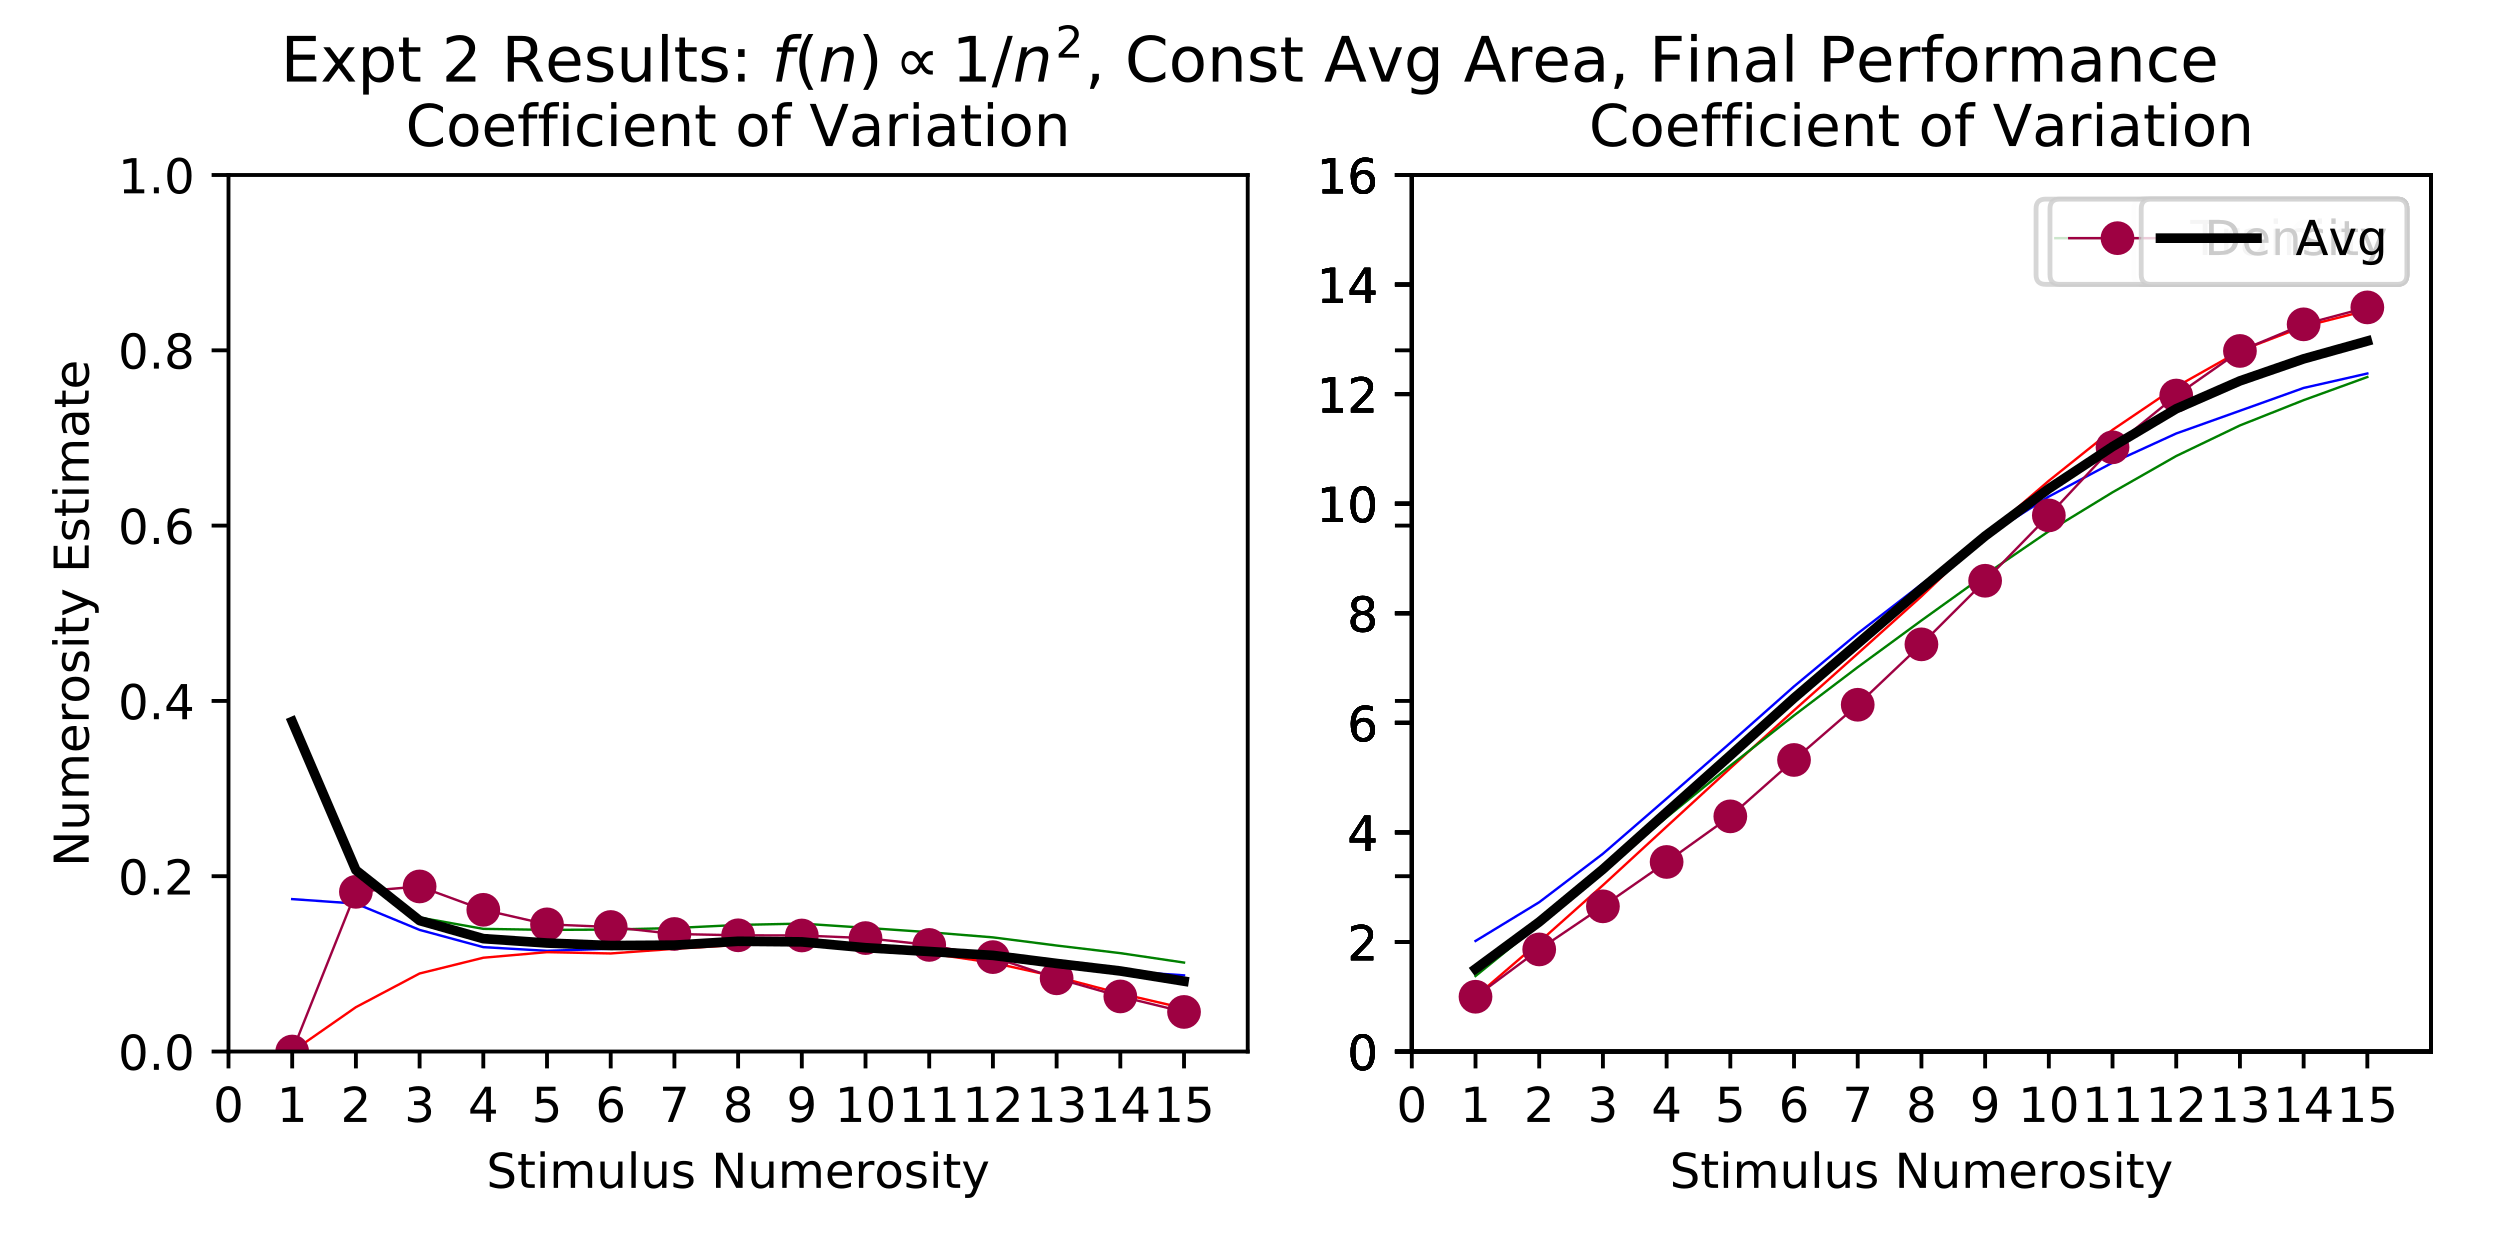 <?xml version="1.0" encoding="utf-8" standalone="no"?>
<!DOCTYPE svg PUBLIC "-//W3C//DTD SVG 1.1//EN"
  "http://www.w3.org/Graphics/SVG/1.1/DTD/svg11.dtd">
<!-- Created with matplotlib (http://matplotlib.org/) -->
<svg height="259.2pt" version="1.1" viewBox="0 0 518.4 259.2" width="518.4pt" xmlns="http://www.w3.org/2000/svg" xmlns:xlink="http://www.w3.org/1999/xlink">
 <defs>
  <style type="text/css">
*{stroke-linecap:butt;stroke-linejoin:round;}
  </style>
 </defs>
 <g id="figure_1">
  <g id="patch_1">
   <path d="M 0 259.2 
L 518.4 259.2 
L 518.4 0 
L 0 0 
z
" style="fill:#ffffff;"/>
  </g>
  <g id="axes_1">
   <g id="patch_2">
    <path d="M 47.381 218.044 
L 258.728 218.044 
L 258.728 36.288 
L 47.381 36.288 
z
" style="fill:#ffffff;"/>
   </g>
   <g id="matplotlib.axis_1">
    <g id="xtick_1">
     <g id="line2d_1">
      <defs>
       <path d="M 0 0 
L 0 3.5 
" id="m1968699d1c" style="stroke:#000000;stroke-width:0.8;"/>
      </defs>
      <g>
       <use style="stroke:#000000;stroke-width:0.8;" x="47.381" xlink:href="#m1968699d1c" y="218.044"/>
      </g>
     </g>
     <g id="text_1">
      <!-- 0 -->
      <defs>
       <path d="M 31.781 66.406 
Q 24.172 66.406 20.328 58.906 
Q 16.5 51.422 16.5 36.375 
Q 16.5 21.391 20.328 13.891 
Q 24.172 6.391 31.781 6.391 
Q 39.453 6.391 43.281 13.891 
Q 47.125 21.391 47.125 36.375 
Q 47.125 51.422 43.281 58.906 
Q 39.453 66.406 31.781 66.406 
z
M 31.781 74.219 
Q 44.047 74.219 50.516 64.516 
Q 56.984 54.828 56.984 36.375 
Q 56.984 17.969 50.516 8.266 
Q 44.047 -1.422 31.781 -1.422 
Q 19.531 -1.422 13.062 8.266 
Q 6.594 17.969 6.594 36.375 
Q 6.594 54.828 13.062 64.516 
Q 19.531 74.219 31.781 74.219 
z
" id="DejaVuSans-30"/>
      </defs>
      <g transform="translate(44.2 232.642)scale(0.1 -0.1)">
       <use xlink:href="#DejaVuSans-30"/>
      </g>
     </g>
    </g>
    <g id="xtick_2">
     <g id="line2d_2">
      <g>
       <use style="stroke:#000000;stroke-width:0.8;" x="60.59" xlink:href="#m1968699d1c" y="218.044"/>
      </g>
     </g>
     <g id="text_2">
      <!-- 1 -->
      <defs>
       <path d="M 12.406 8.297 
L 28.516 8.297 
L 28.516 63.922 
L 10.984 60.406 
L 10.984 69.391 
L 28.422 72.906 
L 38.281 72.906 
L 38.281 8.297 
L 54.391 8.297 
L 54.391 0 
L 12.406 0 
z
" id="DejaVuSans-31"/>
      </defs>
      <g transform="translate(57.409 232.642)scale(0.1 -0.1)">
       <use xlink:href="#DejaVuSans-31"/>
      </g>
     </g>
    </g>
    <g id="xtick_3">
     <g id="line2d_3">
      <g>
       <use style="stroke:#000000;stroke-width:0.8;" x="73.8" xlink:href="#m1968699d1c" y="218.044"/>
      </g>
     </g>
     <g id="text_3">
      <!-- 2 -->
      <defs>
       <path d="M 19.188 8.297 
L 53.609 8.297 
L 53.609 0 
L 7.328 0 
L 7.328 8.297 
Q 12.938 14.109 22.625 23.891 
Q 32.328 33.688 34.812 36.531 
Q 39.547 41.844 41.422 45.531 
Q 43.312 49.219 43.312 52.781 
Q 43.312 58.594 39.234 62.25 
Q 35.156 65.922 28.609 65.922 
Q 23.969 65.922 18.812 64.312 
Q 13.672 62.703 7.812 59.422 
L 7.812 69.391 
Q 13.766 71.781 18.938 73 
Q 24.125 74.219 28.422 74.219 
Q 39.75 74.219 46.484 68.547 
Q 53.219 62.891 53.219 53.422 
Q 53.219 48.922 51.531 44.891 
Q 49.859 40.875 45.406 35.406 
Q 44.188 33.984 37.641 27.219 
Q 31.109 20.453 19.188 8.297 
z
" id="DejaVuSans-32"/>
      </defs>
      <g transform="translate(70.618 232.642)scale(0.1 -0.1)">
       <use xlink:href="#DejaVuSans-32"/>
      </g>
     </g>
    </g>
    <g id="xtick_4">
     <g id="line2d_4">
      <g>
       <use style="stroke:#000000;stroke-width:0.8;" x="87.009" xlink:href="#m1968699d1c" y="218.044"/>
      </g>
     </g>
     <g id="text_4">
      <!-- 3 -->
      <defs>
       <path d="M 40.578 39.312 
Q 47.656 37.797 51.625 33 
Q 55.609 28.219 55.609 21.188 
Q 55.609 10.406 48.188 4.484 
Q 40.766 -1.422 27.094 -1.422 
Q 22.516 -1.422 17.656 -0.516 
Q 12.797 0.391 7.625 2.203 
L 7.625 11.719 
Q 11.719 9.328 16.594 8.109 
Q 21.484 6.891 26.812 6.891 
Q 36.078 6.891 40.938 10.547 
Q 45.797 14.203 45.797 21.188 
Q 45.797 27.641 41.281 31.266 
Q 36.766 34.906 28.719 34.906 
L 20.219 34.906 
L 20.219 43.016 
L 29.109 43.016 
Q 36.375 43.016 40.234 45.922 
Q 44.094 48.828 44.094 54.297 
Q 44.094 59.906 40.109 62.906 
Q 36.141 65.922 28.719 65.922 
Q 24.656 65.922 20.016 65.031 
Q 15.375 64.156 9.812 62.312 
L 9.812 71.094 
Q 15.438 72.656 20.344 73.438 
Q 25.25 74.219 29.594 74.219 
Q 40.828 74.219 47.359 69.109 
Q 53.906 64.016 53.906 55.328 
Q 53.906 49.266 50.438 45.094 
Q 46.969 40.922 40.578 39.312 
z
" id="DejaVuSans-33"/>
      </defs>
      <g transform="translate(83.828 232.642)scale(0.1 -0.1)">
       <use xlink:href="#DejaVuSans-33"/>
      </g>
     </g>
    </g>
    <g id="xtick_5">
     <g id="line2d_5">
      <g>
       <use style="stroke:#000000;stroke-width:0.8;" x="100.218" xlink:href="#m1968699d1c" y="218.044"/>
      </g>
     </g>
     <g id="text_5">
      <!-- 4 -->
      <defs>
       <path d="M 37.797 64.312 
L 12.891 25.391 
L 37.797 25.391 
z
M 35.203 72.906 
L 47.609 72.906 
L 47.609 25.391 
L 58.016 25.391 
L 58.016 17.188 
L 47.609 17.188 
L 47.609 0 
L 37.797 0 
L 37.797 17.188 
L 4.891 17.188 
L 4.891 26.703 
z
" id="DejaVuSans-34"/>
      </defs>
      <g transform="translate(97.037 232.642)scale(0.1 -0.1)">
       <use xlink:href="#DejaVuSans-34"/>
      </g>
     </g>
    </g>
    <g id="xtick_6">
     <g id="line2d_6">
      <g>
       <use style="stroke:#000000;stroke-width:0.8;" x="113.427" xlink:href="#m1968699d1c" y="218.044"/>
      </g>
     </g>
     <g id="text_6">
      <!-- 5 -->
      <defs>
       <path d="M 10.797 72.906 
L 49.516 72.906 
L 49.516 64.594 
L 19.828 64.594 
L 19.828 46.734 
Q 21.969 47.469 24.109 47.828 
Q 26.266 48.188 28.422 48.188 
Q 40.625 48.188 47.75 41.5 
Q 54.891 34.812 54.891 23.391 
Q 54.891 11.625 47.562 5.094 
Q 40.234 -1.422 26.906 -1.422 
Q 22.312 -1.422 17.547 -0.641 
Q 12.797 0.141 7.719 1.703 
L 7.719 11.625 
Q 12.109 9.234 16.797 8.062 
Q 21.484 6.891 26.703 6.891 
Q 35.156 6.891 40.078 11.328 
Q 45.016 15.766 45.016 23.391 
Q 45.016 31 40.078 35.438 
Q 35.156 39.891 26.703 39.891 
Q 22.75 39.891 18.812 39.016 
Q 14.891 38.141 10.797 36.281 
z
" id="DejaVuSans-35"/>
      </defs>
      <g transform="translate(110.246 232.642)scale(0.1 -0.1)">
       <use xlink:href="#DejaVuSans-35"/>
      </g>
     </g>
    </g>
    <g id="xtick_7">
     <g id="line2d_7">
      <g>
       <use style="stroke:#000000;stroke-width:0.8;" x="126.636" xlink:href="#m1968699d1c" y="218.044"/>
      </g>
     </g>
     <g id="text_7">
      <!-- 6 -->
      <defs>
       <path d="M 33.016 40.375 
Q 26.375 40.375 22.484 35.828 
Q 18.609 31.297 18.609 23.391 
Q 18.609 15.531 22.484 10.953 
Q 26.375 6.391 33.016 6.391 
Q 39.656 6.391 43.531 10.953 
Q 47.406 15.531 47.406 23.391 
Q 47.406 31.297 43.531 35.828 
Q 39.656 40.375 33.016 40.375 
z
M 52.594 71.297 
L 52.594 62.312 
Q 48.875 64.062 45.094 64.984 
Q 41.312 65.922 37.594 65.922 
Q 27.828 65.922 22.672 59.328 
Q 17.531 52.734 16.797 39.406 
Q 19.672 43.656 24.016 45.922 
Q 28.375 48.188 33.594 48.188 
Q 44.578 48.188 50.953 41.516 
Q 57.328 34.859 57.328 23.391 
Q 57.328 12.156 50.688 5.359 
Q 44.047 -1.422 33.016 -1.422 
Q 20.359 -1.422 13.672 8.266 
Q 6.984 17.969 6.984 36.375 
Q 6.984 53.656 15.188 63.938 
Q 23.391 74.219 37.203 74.219 
Q 40.922 74.219 44.703 73.484 
Q 48.484 72.75 52.594 71.297 
z
" id="DejaVuSans-36"/>
      </defs>
      <g transform="translate(123.455 232.642)scale(0.1 -0.1)">
       <use xlink:href="#DejaVuSans-36"/>
      </g>
     </g>
    </g>
    <g id="xtick_8">
     <g id="line2d_8">
      <g>
       <use style="stroke:#000000;stroke-width:0.8;" x="139.846" xlink:href="#m1968699d1c" y="218.044"/>
      </g>
     </g>
     <g id="text_8">
      <!-- 7 -->
      <defs>
       <path d="M 8.203 72.906 
L 55.078 72.906 
L 55.078 68.703 
L 28.609 0 
L 18.312 0 
L 43.219 64.594 
L 8.203 64.594 
z
" id="DejaVuSans-37"/>
      </defs>
      <g transform="translate(136.664 232.642)scale(0.1 -0.1)">
       <use xlink:href="#DejaVuSans-37"/>
      </g>
     </g>
    </g>
    <g id="xtick_9">
     <g id="line2d_9">
      <g>
       <use style="stroke:#000000;stroke-width:0.8;" x="153.055" xlink:href="#m1968699d1c" y="218.044"/>
      </g>
     </g>
     <g id="text_9">
      <!-- 8 -->
      <defs>
       <path d="M 31.781 34.625 
Q 24.75 34.625 20.719 30.859 
Q 16.703 27.094 16.703 20.516 
Q 16.703 13.922 20.719 10.156 
Q 24.75 6.391 31.781 6.391 
Q 38.812 6.391 42.859 10.172 
Q 46.922 13.969 46.922 20.516 
Q 46.922 27.094 42.891 30.859 
Q 38.875 34.625 31.781 34.625 
z
M 21.922 38.812 
Q 15.578 40.375 12.031 44.719 
Q 8.5 49.078 8.5 55.328 
Q 8.5 64.062 14.719 69.141 
Q 20.953 74.219 31.781 74.219 
Q 42.672 74.219 48.875 69.141 
Q 55.078 64.062 55.078 55.328 
Q 55.078 49.078 51.531 44.719 
Q 48 40.375 41.703 38.812 
Q 48.828 37.156 52.797 32.312 
Q 56.781 27.484 56.781 20.516 
Q 56.781 9.906 50.312 4.234 
Q 43.844 -1.422 31.781 -1.422 
Q 19.734 -1.422 13.25 4.234 
Q 6.781 9.906 6.781 20.516 
Q 6.781 27.484 10.781 32.312 
Q 14.797 37.156 21.922 38.812 
z
M 18.312 54.391 
Q 18.312 48.734 21.844 45.562 
Q 25.391 42.391 31.781 42.391 
Q 38.141 42.391 41.719 45.562 
Q 45.312 48.734 45.312 54.391 
Q 45.312 60.062 41.719 63.234 
Q 38.141 66.406 31.781 66.406 
Q 25.391 66.406 21.844 63.234 
Q 18.312 60.062 18.312 54.391 
z
" id="DejaVuSans-38"/>
      </defs>
      <g transform="translate(149.873 232.642)scale(0.1 -0.1)">
       <use xlink:href="#DejaVuSans-38"/>
      </g>
     </g>
    </g>
    <g id="xtick_10">
     <g id="line2d_10">
      <g>
       <use style="stroke:#000000;stroke-width:0.8;" x="166.264" xlink:href="#m1968699d1c" y="218.044"/>
      </g>
     </g>
     <g id="text_10">
      <!-- 9 -->
      <defs>
       <path d="M 10.984 1.516 
L 10.984 10.5 
Q 14.703 8.734 18.5 7.812 
Q 22.312 6.891 25.984 6.891 
Q 35.75 6.891 40.891 13.453 
Q 46.047 20.016 46.781 33.406 
Q 43.953 29.203 39.594 26.953 
Q 35.25 24.703 29.984 24.703 
Q 19.047 24.703 12.672 31.312 
Q 6.297 37.938 6.297 49.422 
Q 6.297 60.641 12.938 67.422 
Q 19.578 74.219 30.609 74.219 
Q 43.266 74.219 49.922 64.516 
Q 56.594 54.828 56.594 36.375 
Q 56.594 19.141 48.406 8.859 
Q 40.234 -1.422 26.422 -1.422 
Q 22.703 -1.422 18.891 -0.688 
Q 15.094 0.047 10.984 1.516 
z
M 30.609 32.422 
Q 37.25 32.422 41.125 36.953 
Q 45.016 41.5 45.016 49.422 
Q 45.016 57.281 41.125 61.844 
Q 37.25 66.406 30.609 66.406 
Q 23.969 66.406 20.094 61.844 
Q 16.219 57.281 16.219 49.422 
Q 16.219 41.5 20.094 36.953 
Q 23.969 32.422 30.609 32.422 
z
" id="DejaVuSans-39"/>
      </defs>
      <g transform="translate(163.083 232.642)scale(0.1 -0.1)">
       <use xlink:href="#DejaVuSans-39"/>
      </g>
     </g>
    </g>
    <g id="xtick_11">
     <g id="line2d_11">
      <g>
       <use style="stroke:#000000;stroke-width:0.8;" x="179.473" xlink:href="#m1968699d1c" y="218.044"/>
      </g>
     </g>
     <g id="text_11">
      <!-- 10 -->
      <g transform="translate(173.111 232.642)scale(0.1 -0.1)">
       <use xlink:href="#DejaVuSans-31"/>
       <use x="63.623" xlink:href="#DejaVuSans-30"/>
      </g>
     </g>
    </g>
    <g id="xtick_12">
     <g id="line2d_12">
      <g>
       <use style="stroke:#000000;stroke-width:0.8;" x="192.682" xlink:href="#m1968699d1c" y="218.044"/>
      </g>
     </g>
     <g id="text_12">
      <!-- 11 -->
      <g transform="translate(186.32 232.642)scale(0.1 -0.1)">
       <use xlink:href="#DejaVuSans-31"/>
       <use x="63.623" xlink:href="#DejaVuSans-31"/>
      </g>
     </g>
    </g>
    <g id="xtick_13">
     <g id="line2d_13">
      <g>
       <use style="stroke:#000000;stroke-width:0.8;" x="205.891" xlink:href="#m1968699d1c" y="218.044"/>
      </g>
     </g>
     <g id="text_13">
      <!-- 12 -->
      <g transform="translate(199.529 232.642)scale(0.1 -0.1)">
       <use xlink:href="#DejaVuSans-31"/>
       <use x="63.623" xlink:href="#DejaVuSans-32"/>
      </g>
     </g>
    </g>
    <g id="xtick_14">
     <g id="line2d_14">
      <g>
       <use style="stroke:#000000;stroke-width:0.8;" x="219.101" xlink:href="#m1968699d1c" y="218.044"/>
      </g>
     </g>
     <g id="text_14">
      <!-- 13 -->
      <g transform="translate(212.738 232.642)scale(0.1 -0.1)">
       <use xlink:href="#DejaVuSans-31"/>
       <use x="63.623" xlink:href="#DejaVuSans-33"/>
      </g>
     </g>
    </g>
    <g id="xtick_15">
     <g id="line2d_15">
      <g>
       <use style="stroke:#000000;stroke-width:0.8;" x="232.31" xlink:href="#m1968699d1c" y="218.044"/>
      </g>
     </g>
     <g id="text_15">
      <!-- 14 -->
      <g transform="translate(225.947 232.642)scale(0.1 -0.1)">
       <use xlink:href="#DejaVuSans-31"/>
       <use x="63.623" xlink:href="#DejaVuSans-34"/>
      </g>
     </g>
    </g>
    <g id="xtick_16">
     <g id="line2d_16">
      <g>
       <use style="stroke:#000000;stroke-width:0.8;" x="245.519" xlink:href="#m1968699d1c" y="218.044"/>
      </g>
     </g>
     <g id="text_16">
      <!-- 15 -->
      <g transform="translate(239.156 232.642)scale(0.1 -0.1)">
       <use xlink:href="#DejaVuSans-31"/>
       <use x="63.623" xlink:href="#DejaVuSans-35"/>
      </g>
     </g>
    </g>
    <g id="text_17">
     <!-- Stimulus Numerosity -->
     <defs>
      <path d="M 53.516 70.516 
L 53.516 60.891 
Q 47.906 63.578 42.922 64.891 
Q 37.938 66.219 33.297 66.219 
Q 25.25 66.219 20.875 63.094 
Q 16.5 59.969 16.5 54.203 
Q 16.5 49.359 19.406 46.891 
Q 22.312 44.438 30.422 42.922 
L 36.375 41.703 
Q 47.406 39.594 52.656 34.297 
Q 57.906 29 57.906 20.125 
Q 57.906 9.516 50.797 4.047 
Q 43.703 -1.422 29.984 -1.422 
Q 24.812 -1.422 18.969 -0.25 
Q 13.141 0.922 6.891 3.219 
L 6.891 13.375 
Q 12.891 10.016 18.656 8.297 
Q 24.422 6.594 29.984 6.594 
Q 38.422 6.594 43.016 9.906 
Q 47.609 13.234 47.609 19.391 
Q 47.609 24.75 44.312 27.781 
Q 41.016 30.812 33.5 32.328 
L 27.484 33.5 
Q 16.453 35.688 11.516 40.375 
Q 6.594 45.062 6.594 53.422 
Q 6.594 63.094 13.406 68.656 
Q 20.219 74.219 32.172 74.219 
Q 37.312 74.219 42.625 73.281 
Q 47.953 72.359 53.516 70.516 
z
" id="DejaVuSans-53"/>
      <path d="M 18.312 70.219 
L 18.312 54.688 
L 36.812 54.688 
L 36.812 47.703 
L 18.312 47.703 
L 18.312 18.016 
Q 18.312 11.328 20.141 9.422 
Q 21.969 7.516 27.594 7.516 
L 36.812 7.516 
L 36.812 0 
L 27.594 0 
Q 17.188 0 13.234 3.875 
Q 9.281 7.766 9.281 18.016 
L 9.281 47.703 
L 2.688 47.703 
L 2.688 54.688 
L 9.281 54.688 
L 9.281 70.219 
z
" id="DejaVuSans-74"/>
      <path d="M 9.422 54.688 
L 18.406 54.688 
L 18.406 0 
L 9.422 0 
z
M 9.422 75.984 
L 18.406 75.984 
L 18.406 64.594 
L 9.422 64.594 
z
" id="DejaVuSans-69"/>
      <path d="M 52 44.188 
Q 55.375 50.25 60.062 53.125 
Q 64.75 56 71.094 56 
Q 79.641 56 84.281 50.016 
Q 88.922 44.047 88.922 33.016 
L 88.922 0 
L 79.891 0 
L 79.891 32.719 
Q 79.891 40.578 77.094 44.375 
Q 74.312 48.188 68.609 48.188 
Q 61.625 48.188 57.562 43.547 
Q 53.516 38.922 53.516 30.906 
L 53.516 0 
L 44.484 0 
L 44.484 32.719 
Q 44.484 40.625 41.703 44.406 
Q 38.922 48.188 33.109 48.188 
Q 26.219 48.188 22.156 43.531 
Q 18.109 38.875 18.109 30.906 
L 18.109 0 
L 9.078 0 
L 9.078 54.688 
L 18.109 54.688 
L 18.109 46.188 
Q 21.188 51.219 25.484 53.609 
Q 29.781 56 35.688 56 
Q 41.656 56 45.828 52.969 
Q 50 49.953 52 44.188 
z
" id="DejaVuSans-6d"/>
      <path d="M 8.5 21.578 
L 8.5 54.688 
L 17.484 54.688 
L 17.484 21.922 
Q 17.484 14.156 20.5 10.266 
Q 23.531 6.391 29.594 6.391 
Q 36.859 6.391 41.078 11.031 
Q 45.312 15.672 45.312 23.688 
L 45.312 54.688 
L 54.297 54.688 
L 54.297 0 
L 45.312 0 
L 45.312 8.406 
Q 42.047 3.422 37.719 1 
Q 33.406 -1.422 27.688 -1.422 
Q 18.266 -1.422 13.375 4.438 
Q 8.5 10.297 8.5 21.578 
z
M 31.109 56 
z
" id="DejaVuSans-75"/>
      <path d="M 9.422 75.984 
L 18.406 75.984 
L 18.406 0 
L 9.422 0 
z
" id="DejaVuSans-6c"/>
      <path d="M 44.281 53.078 
L 44.281 44.578 
Q 40.484 46.531 36.375 47.5 
Q 32.281 48.484 27.875 48.484 
Q 21.188 48.484 17.844 46.438 
Q 14.5 44.391 14.5 40.281 
Q 14.5 37.156 16.891 35.375 
Q 19.281 33.594 26.516 31.984 
L 29.594 31.297 
Q 39.156 29.25 43.188 25.516 
Q 47.219 21.781 47.219 15.094 
Q 47.219 7.469 41.188 3.016 
Q 35.156 -1.422 24.609 -1.422 
Q 20.219 -1.422 15.453 -0.562 
Q 10.688 0.297 5.422 2 
L 5.422 11.281 
Q 10.406 8.688 15.234 7.391 
Q 20.062 6.109 24.812 6.109 
Q 31.156 6.109 34.562 8.281 
Q 37.984 10.453 37.984 14.406 
Q 37.984 18.062 35.516 20.016 
Q 33.062 21.969 24.703 23.781 
L 21.578 24.516 
Q 13.234 26.266 9.516 29.906 
Q 5.812 33.547 5.812 39.891 
Q 5.812 47.609 11.281 51.797 
Q 16.75 56 26.812 56 
Q 31.781 56 36.172 55.266 
Q 40.578 54.547 44.281 53.078 
z
" id="DejaVuSans-73"/>
      <path id="DejaVuSans-20"/>
      <path d="M 9.812 72.906 
L 23.094 72.906 
L 55.422 11.922 
L 55.422 72.906 
L 64.984 72.906 
L 64.984 0 
L 51.703 0 
L 19.391 60.984 
L 19.391 0 
L 9.812 0 
z
" id="DejaVuSans-4e"/>
      <path d="M 56.203 29.594 
L 56.203 25.203 
L 14.891 25.203 
Q 15.484 15.922 20.484 11.062 
Q 25.484 6.203 34.422 6.203 
Q 39.594 6.203 44.453 7.469 
Q 49.312 8.734 54.109 11.281 
L 54.109 2.781 
Q 49.266 0.734 44.188 -0.344 
Q 39.109 -1.422 33.891 -1.422 
Q 20.797 -1.422 13.156 6.188 
Q 5.516 13.812 5.516 26.812 
Q 5.516 40.234 12.766 48.109 
Q 20.016 56 32.328 56 
Q 43.359 56 49.781 48.891 
Q 56.203 41.797 56.203 29.594 
z
M 47.219 32.234 
Q 47.125 39.594 43.094 43.984 
Q 39.062 48.391 32.422 48.391 
Q 24.906 48.391 20.391 44.141 
Q 15.875 39.891 15.188 32.172 
z
" id="DejaVuSans-65"/>
      <path d="M 41.109 46.297 
Q 39.594 47.172 37.812 47.578 
Q 36.031 48 33.891 48 
Q 26.266 48 22.188 43.047 
Q 18.109 38.094 18.109 28.812 
L 18.109 0 
L 9.078 0 
L 9.078 54.688 
L 18.109 54.688 
L 18.109 46.188 
Q 20.953 51.172 25.484 53.578 
Q 30.031 56 36.531 56 
Q 37.453 56 38.578 55.875 
Q 39.703 55.766 41.062 55.516 
z
" id="DejaVuSans-72"/>
      <path d="M 30.609 48.391 
Q 23.391 48.391 19.188 42.75 
Q 14.984 37.109 14.984 27.297 
Q 14.984 17.484 19.156 11.844 
Q 23.344 6.203 30.609 6.203 
Q 37.797 6.203 41.984 11.859 
Q 46.188 17.531 46.188 27.297 
Q 46.188 37.016 41.984 42.703 
Q 37.797 48.391 30.609 48.391 
z
M 30.609 56 
Q 42.328 56 49.016 48.375 
Q 55.719 40.766 55.719 27.297 
Q 55.719 13.875 49.016 6.219 
Q 42.328 -1.422 30.609 -1.422 
Q 18.844 -1.422 12.172 6.219 
Q 5.516 13.875 5.516 27.297 
Q 5.516 40.766 12.172 48.375 
Q 18.844 56 30.609 56 
z
" id="DejaVuSans-6f"/>
      <path d="M 32.172 -5.078 
Q 28.375 -14.844 24.75 -17.812 
Q 21.141 -20.797 15.094 -20.797 
L 7.906 -20.797 
L 7.906 -13.281 
L 13.188 -13.281 
Q 16.891 -13.281 18.938 -11.516 
Q 21 -9.766 23.484 -3.219 
L 25.094 0.875 
L 2.984 54.688 
L 12.5 54.688 
L 29.594 11.922 
L 46.688 54.688 
L 56.203 54.688 
z
" id="DejaVuSans-79"/>
     </defs>
     <g transform="translate(100.858 246.32)scale(0.1 -0.1)">
      <use xlink:href="#DejaVuSans-53"/>
      <use x="63.477" xlink:href="#DejaVuSans-74"/>
      <use x="102.686" xlink:href="#DejaVuSans-69"/>
      <use x="130.469" xlink:href="#DejaVuSans-6d"/>
      <use x="227.881" xlink:href="#DejaVuSans-75"/>
      <use x="291.26" xlink:href="#DejaVuSans-6c"/>
      <use x="319.043" xlink:href="#DejaVuSans-75"/>
      <use x="382.422" xlink:href="#DejaVuSans-73"/>
      <use x="434.521" xlink:href="#DejaVuSans-20"/>
      <use x="466.309" xlink:href="#DejaVuSans-4e"/>
      <use x="541.113" xlink:href="#DejaVuSans-75"/>
      <use x="604.492" xlink:href="#DejaVuSans-6d"/>
      <use x="701.904" xlink:href="#DejaVuSans-65"/>
      <use x="763.428" xlink:href="#DejaVuSans-72"/>
      <use x="804.51" xlink:href="#DejaVuSans-6f"/>
      <use x="865.691" xlink:href="#DejaVuSans-73"/>
      <use x="917.791" xlink:href="#DejaVuSans-69"/>
      <use x="945.574" xlink:href="#DejaVuSans-74"/>
      <use x="984.783" xlink:href="#DejaVuSans-79"/>
     </g>
    </g>
   </g>
   <g id="matplotlib.axis_2">
    <g id="ytick_1">
     <g id="line2d_17">
      <defs>
       <path d="M 0 0 
L -3.5 0 
" id="ma5f2ca4c33" style="stroke:#000000;stroke-width:0.8;"/>
      </defs>
      <g>
       <use style="stroke:#000000;stroke-width:0.8;" x="47.381" xlink:href="#ma5f2ca4c33" y="218.044"/>
      </g>
     </g>
     <g id="text_18">
      <!-- 0.0 -->
      <defs>
       <path d="M 10.688 12.406 
L 21 12.406 
L 21 0 
L 10.688 0 
z
" id="DejaVuSans-2e"/>
      </defs>
      <g transform="translate(24.478 221.843)scale(0.1 -0.1)">
       <use xlink:href="#DejaVuSans-30"/>
       <use x="63.623" xlink:href="#DejaVuSans-2e"/>
       <use x="95.41" xlink:href="#DejaVuSans-30"/>
      </g>
     </g>
    </g>
    <g id="ytick_2">
     <g id="line2d_18">
      <g>
       <use style="stroke:#000000;stroke-width:0.8;" x="47.381" xlink:href="#ma5f2ca4c33" y="181.693"/>
      </g>
     </g>
     <g id="text_19">
      <!-- 0.2 -->
      <g transform="translate(24.478 185.492)scale(0.1 -0.1)">
       <use xlink:href="#DejaVuSans-30"/>
       <use x="63.623" xlink:href="#DejaVuSans-2e"/>
       <use x="95.41" xlink:href="#DejaVuSans-32"/>
      </g>
     </g>
    </g>
    <g id="ytick_3">
     <g id="line2d_19">
      <g>
       <use style="stroke:#000000;stroke-width:0.8;" x="47.381" xlink:href="#ma5f2ca4c33" y="145.341"/>
      </g>
     </g>
     <g id="text_20">
      <!-- 0.4 -->
      <g transform="translate(24.478 149.141)scale(0.1 -0.1)">
       <use xlink:href="#DejaVuSans-30"/>
       <use x="63.623" xlink:href="#DejaVuSans-2e"/>
       <use x="95.41" xlink:href="#DejaVuSans-34"/>
      </g>
     </g>
    </g>
    <g id="ytick_4">
     <g id="line2d_20">
      <g>
       <use style="stroke:#000000;stroke-width:0.8;" x="47.381" xlink:href="#ma5f2ca4c33" y="108.99"/>
      </g>
     </g>
     <g id="text_21">
      <!-- 0.6 -->
      <g transform="translate(24.478 112.79)scale(0.1 -0.1)">
       <use xlink:href="#DejaVuSans-30"/>
       <use x="63.623" xlink:href="#DejaVuSans-2e"/>
       <use x="95.41" xlink:href="#DejaVuSans-36"/>
      </g>
     </g>
    </g>
    <g id="ytick_5">
     <g id="line2d_21">
      <g>
       <use style="stroke:#000000;stroke-width:0.8;" x="47.381" xlink:href="#ma5f2ca4c33" y="72.639"/>
      </g>
     </g>
     <g id="text_22">
      <!-- 0.8 -->
      <g transform="translate(24.478 76.438)scale(0.1 -0.1)">
       <use xlink:href="#DejaVuSans-30"/>
       <use x="63.623" xlink:href="#DejaVuSans-2e"/>
       <use x="95.41" xlink:href="#DejaVuSans-38"/>
      </g>
     </g>
    </g>
    <g id="ytick_6">
     <g id="line2d_22">
      <g>
       <use style="stroke:#000000;stroke-width:0.8;" x="47.381" xlink:href="#ma5f2ca4c33" y="36.288"/>
      </g>
     </g>
     <g id="text_23">
      <!-- 1.0 -->
      <g transform="translate(24.478 40.087)scale(0.1 -0.1)">
       <use xlink:href="#DejaVuSans-31"/>
       <use x="63.623" xlink:href="#DejaVuSans-2e"/>
       <use x="95.41" xlink:href="#DejaVuSans-30"/>
      </g>
     </g>
    </g>
    <g id="text_24">
     <!-- Numerosity Estimate -->
     <defs>
      <path d="M 9.812 72.906 
L 55.906 72.906 
L 55.906 64.594 
L 19.672 64.594 
L 19.672 43.016 
L 54.391 43.016 
L 54.391 34.719 
L 19.672 34.719 
L 19.672 8.297 
L 56.781 8.297 
L 56.781 0 
L 9.812 0 
z
" id="DejaVuSans-45"/>
      <path d="M 34.281 27.484 
Q 23.391 27.484 19.188 25 
Q 14.984 22.516 14.984 16.5 
Q 14.984 11.719 18.141 8.906 
Q 21.297 6.109 26.703 6.109 
Q 34.188 6.109 38.703 11.406 
Q 43.219 16.703 43.219 25.484 
L 43.219 27.484 
z
M 52.203 31.203 
L 52.203 0 
L 43.219 0 
L 43.219 8.297 
Q 40.141 3.328 35.547 0.953 
Q 30.953 -1.422 24.312 -1.422 
Q 15.922 -1.422 10.953 3.297 
Q 6 8.016 6 15.922 
Q 6 25.141 12.172 29.828 
Q 18.359 34.516 30.609 34.516 
L 43.219 34.516 
L 43.219 35.406 
Q 43.219 41.609 39.141 45 
Q 35.062 48.391 27.688 48.391 
Q 23 48.391 18.547 47.266 
Q 14.109 46.141 10.016 43.891 
L 10.016 52.203 
Q 14.938 54.109 19.578 55.047 
Q 24.219 56 28.609 56 
Q 40.484 56 46.344 49.844 
Q 52.203 43.703 52.203 31.203 
z
" id="DejaVuSans-61"/>
     </defs>
     <g transform="translate(18.398 179.722)rotate(-90)scale(0.1 -0.1)">
      <use xlink:href="#DejaVuSans-4e"/>
      <use x="74.805" xlink:href="#DejaVuSans-75"/>
      <use x="138.184" xlink:href="#DejaVuSans-6d"/>
      <use x="235.596" xlink:href="#DejaVuSans-65"/>
      <use x="297.119" xlink:href="#DejaVuSans-72"/>
      <use x="338.201" xlink:href="#DejaVuSans-6f"/>
      <use x="399.383" xlink:href="#DejaVuSans-73"/>
      <use x="451.482" xlink:href="#DejaVuSans-69"/>
      <use x="479.266" xlink:href="#DejaVuSans-74"/>
      <use x="518.475" xlink:href="#DejaVuSans-79"/>
      <use x="577.654" xlink:href="#DejaVuSans-20"/>
      <use x="609.441" xlink:href="#DejaVuSans-45"/>
      <use x="672.625" xlink:href="#DejaVuSans-73"/>
      <use x="724.725" xlink:href="#DejaVuSans-74"/>
      <use x="763.934" xlink:href="#DejaVuSans-69"/>
      <use x="791.717" xlink:href="#DejaVuSans-6d"/>
      <use x="889.129" xlink:href="#DejaVuSans-61"/>
      <use x="950.408" xlink:href="#DejaVuSans-74"/>
      <use x="989.617" xlink:href="#DejaVuSans-65"/>
     </g>
    </g>
   </g>
   <g id="line2d_23">
    <path clip-path="url(#p9bc1d47e5b)" d="M 60.59 186.439 
L 73.8 187.368 
L 87.009 192.826 
L 100.218 196.399 
L 113.427 197.162 
L 126.636 196.738 
L 139.846 195.751 
L 153.055 194.963 
L 166.264 195.556 
L 179.473 196.74 
L 192.682 197.795 
L 205.891 198.826 
L 219.101 200.09 
L 232.31 201.338 
L 245.519 202.249 
" style="fill:none;stroke:#0000ff;stroke-linecap:square;stroke-width:0.5;"/>
   </g>
   <g id="line2d_24">
    <path clip-path="url(#p9bc1d47e5b)" d="M 60.59 218.044 
L 73.8 208.846 
L 87.009 201.86 
L 100.218 198.595 
L 113.427 197.439 
L 126.636 197.709 
L 139.846 196.745 
L 153.055 195.953 
L 166.264 195.685 
L 179.473 196.807 
L 192.682 197.699 
L 205.891 199.644 
L 219.101 202.548 
L 232.31 206.015 
L 245.519 209.075 
" style="fill:none;stroke:#ff0000;stroke-linecap:square;stroke-width:0.5;"/>
   </g>
   <g id="line2d_25">
    <path clip-path="url(#p9bc1d47e5b)" d="M 60.59 148.911 
L 73.8 180.151 
L 87.009 190.258 
L 100.218 192.608 
L 113.427 192.822 
L 126.636 192.757 
L 139.846 192.438 
L 153.055 191.795 
L 166.264 191.514 
L 179.473 192.39 
L 192.682 193.301 
L 205.891 194.374 
L 219.101 196.065 
L 232.31 197.643 
L 245.519 199.6 
" style="fill:none;stroke:#008000;stroke-linecap:square;stroke-width:0.5;"/>
   </g>
   <g id="line2d_26">
    <path clip-path="url(#p9bc1d47e5b)" d="M 60.59 218.044 
L 73.8 184.929 
L 87.009 183.814 
L 100.218 188.66 
L 113.427 191.675 
L 126.636 192.221 
L 139.846 193.669 
L 153.055 193.944 
L 166.264 193.981 
L 179.473 194.52 
L 192.682 195.942 
L 205.891 198.467 
L 219.101 202.862 
L 232.31 206.621 
L 245.519 209.836 
" style="fill:none;stroke:#9e0142;stroke-linecap:square;stroke-width:0.5;"/>
    <defs>
     <path d="M 0 3 
C 0.796 3 1.559 2.684 2.121 2.121 
C 2.684 1.559 3 0.796 3 0 
C 3 -0.796 2.684 -1.559 2.121 -2.121 
C 1.559 -2.684 0.796 -3 0 -3 
C -0.796 -3 -1.559 -2.684 -2.121 -2.121 
C -2.684 -1.559 -3 -0.796 -3 0 
C -3 0.796 -2.684 1.559 -2.121 2.121 
C -1.559 2.684 -0.796 3 0 3 
z
" id="mdb091de33d" style="stroke:#9e0142;"/>
    </defs>
    <g clip-path="url(#p9bc1d47e5b)">
     <use style="fill:#9e0142;stroke:#9e0142;" x="60.59" xlink:href="#mdb091de33d" y="218.044"/>
     <use style="fill:#9e0142;stroke:#9e0142;" x="73.8" xlink:href="#mdb091de33d" y="184.929"/>
     <use style="fill:#9e0142;stroke:#9e0142;" x="87.009" xlink:href="#mdb091de33d" y="183.814"/>
     <use style="fill:#9e0142;stroke:#9e0142;" x="100.218" xlink:href="#mdb091de33d" y="188.66"/>
     <use style="fill:#9e0142;stroke:#9e0142;" x="113.427" xlink:href="#mdb091de33d" y="191.675"/>
     <use style="fill:#9e0142;stroke:#9e0142;" x="126.636" xlink:href="#mdb091de33d" y="192.221"/>
     <use style="fill:#9e0142;stroke:#9e0142;" x="139.846" xlink:href="#mdb091de33d" y="193.669"/>
     <use style="fill:#9e0142;stroke:#9e0142;" x="153.055" xlink:href="#mdb091de33d" y="193.944"/>
     <use style="fill:#9e0142;stroke:#9e0142;" x="166.264" xlink:href="#mdb091de33d" y="193.981"/>
     <use style="fill:#9e0142;stroke:#9e0142;" x="179.473" xlink:href="#mdb091de33d" y="194.52"/>
     <use style="fill:#9e0142;stroke:#9e0142;" x="192.682" xlink:href="#mdb091de33d" y="195.942"/>
     <use style="fill:#9e0142;stroke:#9e0142;" x="205.891" xlink:href="#mdb091de33d" y="198.467"/>
     <use style="fill:#9e0142;stroke:#9e0142;" x="219.101" xlink:href="#mdb091de33d" y="202.862"/>
     <use style="fill:#9e0142;stroke:#9e0142;" x="232.31" xlink:href="#mdb091de33d" y="206.621"/>
     <use style="fill:#9e0142;stroke:#9e0142;" x="245.519" xlink:href="#mdb091de33d" y="209.836"/>
    </g>
   </g>
   <g id="line2d_27">
    <path clip-path="url(#p9bc1d47e5b)" d="M 60.59 149.608 
L 73.8 180.436 
L 87.009 190.893 
L 100.218 194.637 
L 113.427 195.549 
L 126.636 196.071 
L 139.846 195.982 
L 153.055 195.182 
L 166.264 195.309 
L 179.473 196.522 
L 192.682 197.304 
L 205.891 198.108 
L 219.101 199.781 
L 232.31 201.346 
L 245.519 203.459 
" style="fill:none;stroke:#000000;stroke-linecap:square;stroke-width:2;"/>
   </g>
   <g id="patch_3">
    <path d="M 47.381 218.044 
L 47.381 36.288 
" style="fill:none;stroke:#000000;stroke-linecap:square;stroke-linejoin:miter;stroke-width:0.8;"/>
   </g>
   <g id="patch_4">
    <path d="M 258.728 218.044 
L 258.728 36.288 
" style="fill:none;stroke:#000000;stroke-linecap:square;stroke-linejoin:miter;stroke-width:0.8;"/>
   </g>
   <g id="patch_5">
    <path d="M 47.381 218.044 
L 258.728 218.044 
" style="fill:none;stroke:#000000;stroke-linecap:square;stroke-linejoin:miter;stroke-width:0.8;"/>
   </g>
   <g id="patch_6">
    <path d="M 47.381 36.288 
L 258.728 36.288 
" style="fill:none;stroke:#000000;stroke-linecap:square;stroke-linejoin:miter;stroke-width:0.8;"/>
   </g>
   <g id="text_25">
    <!-- Coefficient of Variation -->
    <defs>
     <path d="M 64.406 67.281 
L 64.406 56.891 
Q 59.422 61.531 53.781 63.812 
Q 48.141 66.109 41.797 66.109 
Q 29.297 66.109 22.656 58.469 
Q 16.016 50.828 16.016 36.375 
Q 16.016 21.969 22.656 14.328 
Q 29.297 6.688 41.797 6.688 
Q 48.141 6.688 53.781 8.984 
Q 59.422 11.281 64.406 15.922 
L 64.406 5.609 
Q 59.234 2.094 53.438 0.328 
Q 47.656 -1.422 41.219 -1.422 
Q 24.656 -1.422 15.125 8.703 
Q 5.609 18.844 5.609 36.375 
Q 5.609 53.953 15.125 64.078 
Q 24.656 74.219 41.219 74.219 
Q 47.75 74.219 53.531 72.484 
Q 59.328 70.75 64.406 67.281 
z
" id="DejaVuSans-43"/>
     <path d="M 37.109 75.984 
L 37.109 68.5 
L 28.516 68.5 
Q 23.688 68.5 21.797 66.547 
Q 19.922 64.594 19.922 59.516 
L 19.922 54.688 
L 34.719 54.688 
L 34.719 47.703 
L 19.922 47.703 
L 19.922 0 
L 10.891 0 
L 10.891 47.703 
L 2.297 47.703 
L 2.297 54.688 
L 10.891 54.688 
L 10.891 58.5 
Q 10.891 67.625 15.141 71.797 
Q 19.391 75.984 28.609 75.984 
z
" id="DejaVuSans-66"/>
     <path d="M 48.781 52.594 
L 48.781 44.188 
Q 44.969 46.297 41.141 47.344 
Q 37.312 48.391 33.406 48.391 
Q 24.656 48.391 19.812 42.844 
Q 14.984 37.312 14.984 27.297 
Q 14.984 17.281 19.812 11.734 
Q 24.656 6.203 33.406 6.203 
Q 37.312 6.203 41.141 7.25 
Q 44.969 8.297 48.781 10.406 
L 48.781 2.094 
Q 45.016 0.344 40.984 -0.531 
Q 36.969 -1.422 32.422 -1.422 
Q 20.062 -1.422 12.781 6.344 
Q 5.516 14.109 5.516 27.297 
Q 5.516 40.672 12.859 48.328 
Q 20.219 56 33.016 56 
Q 37.156 56 41.109 55.141 
Q 45.062 54.297 48.781 52.594 
z
" id="DejaVuSans-63"/>
     <path d="M 54.891 33.016 
L 54.891 0 
L 45.906 0 
L 45.906 32.719 
Q 45.906 40.484 42.875 44.328 
Q 39.844 48.188 33.797 48.188 
Q 26.516 48.188 22.312 43.547 
Q 18.109 38.922 18.109 30.906 
L 18.109 0 
L 9.078 0 
L 9.078 54.688 
L 18.109 54.688 
L 18.109 46.188 
Q 21.344 51.125 25.703 53.562 
Q 30.078 56 35.797 56 
Q 45.219 56 50.047 50.172 
Q 54.891 44.344 54.891 33.016 
z
" id="DejaVuSans-6e"/>
     <path d="M 28.609 0 
L 0.781 72.906 
L 11.078 72.906 
L 34.188 11.531 
L 57.328 72.906 
L 67.578 72.906 
L 39.797 0 
z
" id="DejaVuSans-56"/>
    </defs>
    <g transform="translate(84.123 30.288)scale(0.12 -0.12)">
     <use xlink:href="#DejaVuSans-43"/>
     <use x="69.824" xlink:href="#DejaVuSans-6f"/>
     <use x="131.006" xlink:href="#DejaVuSans-65"/>
     <use x="192.529" xlink:href="#DejaVuSans-66"/>
     <use x="227.734" xlink:href="#DejaVuSans-66"/>
     <use x="262.939" xlink:href="#DejaVuSans-69"/>
     <use x="290.723" xlink:href="#DejaVuSans-63"/>
     <use x="345.703" xlink:href="#DejaVuSans-69"/>
     <use x="373.486" xlink:href="#DejaVuSans-65"/>
     <use x="435.01" xlink:href="#DejaVuSans-6e"/>
     <use x="498.389" xlink:href="#DejaVuSans-74"/>
     <use x="537.598" xlink:href="#DejaVuSans-20"/>
     <use x="569.385" xlink:href="#DejaVuSans-6f"/>
     <use x="630.566" xlink:href="#DejaVuSans-66"/>
     <use x="665.771" xlink:href="#DejaVuSans-20"/>
     <use x="697.559" xlink:href="#DejaVuSans-56"/>
     <use x="765.857" xlink:href="#DejaVuSans-61"/>
     <use x="827.137" xlink:href="#DejaVuSans-72"/>
     <use x="868.25" xlink:href="#DejaVuSans-69"/>
     <use x="896.033" xlink:href="#DejaVuSans-61"/>
     <use x="957.312" xlink:href="#DejaVuSans-74"/>
     <use x="996.521" xlink:href="#DejaVuSans-69"/>
     <use x="1024.305" xlink:href="#DejaVuSans-6f"/>
     <use x="1085.486" xlink:href="#DejaVuSans-6e"/>
    </g>
   </g>
  </g>
  <g id="axes_2">
   <g id="patch_7">
    <path d="M 292.753 218.044 
L 504.1 218.044 
L 504.1 36.288 
L 292.753 36.288 
z
" style="fill:#ffffff;"/>
   </g>
   <g id="matplotlib.axis_3">
    <g id="xtick_17">
     <g id="line2d_28">
      <g>
       <use style="stroke:#000000;stroke-width:0.8;" x="292.753" xlink:href="#m1968699d1c" y="218.044"/>
      </g>
     </g>
     <g id="text_26">
      <!-- 0 -->
      <g transform="translate(289.572 232.642)scale(0.1 -0.1)">
       <use xlink:href="#DejaVuSans-30"/>
      </g>
     </g>
    </g>
    <g id="xtick_18">
     <g id="line2d_29">
      <g>
       <use style="stroke:#000000;stroke-width:0.8;" x="305.962" xlink:href="#m1968699d1c" y="218.044"/>
      </g>
     </g>
     <g id="text_27">
      <!-- 1 -->
      <g transform="translate(302.781 232.642)scale(0.1 -0.1)">
       <use xlink:href="#DejaVuSans-31"/>
      </g>
     </g>
    </g>
    <g id="xtick_19">
     <g id="line2d_30">
      <g>
       <use style="stroke:#000000;stroke-width:0.8;" x="319.171" xlink:href="#m1968699d1c" y="218.044"/>
      </g>
     </g>
     <g id="text_28">
      <!-- 2 -->
      <g transform="translate(315.99 232.642)scale(0.1 -0.1)">
       <use xlink:href="#DejaVuSans-32"/>
      </g>
     </g>
    </g>
    <g id="xtick_20">
     <g id="line2d_31">
      <g>
       <use style="stroke:#000000;stroke-width:0.8;" x="332.381" xlink:href="#m1968699d1c" y="218.044"/>
      </g>
     </g>
     <g id="text_29">
      <!-- 3 -->
      <g transform="translate(329.199 232.642)scale(0.1 -0.1)">
       <use xlink:href="#DejaVuSans-33"/>
      </g>
     </g>
    </g>
    <g id="xtick_21">
     <g id="line2d_32">
      <g>
       <use style="stroke:#000000;stroke-width:0.8;" x="345.59" xlink:href="#m1968699d1c" y="218.044"/>
      </g>
     </g>
     <g id="text_30">
      <!-- 4 -->
      <g transform="translate(342.409 232.642)scale(0.1 -0.1)">
       <use xlink:href="#DejaVuSans-34"/>
      </g>
     </g>
    </g>
    <g id="xtick_22">
     <g id="line2d_33">
      <g>
       <use style="stroke:#000000;stroke-width:0.8;" x="358.799" xlink:href="#m1968699d1c" y="218.044"/>
      </g>
     </g>
     <g id="text_31">
      <!-- 5 -->
      <g transform="translate(355.618 232.642)scale(0.1 -0.1)">
       <use xlink:href="#DejaVuSans-35"/>
      </g>
     </g>
    </g>
    <g id="xtick_23">
     <g id="line2d_34">
      <g>
       <use style="stroke:#000000;stroke-width:0.8;" x="372.008" xlink:href="#m1968699d1c" y="218.044"/>
      </g>
     </g>
     <g id="text_32">
      <!-- 6 -->
      <g transform="translate(368.827 232.642)scale(0.1 -0.1)">
       <use xlink:href="#DejaVuSans-36"/>
      </g>
     </g>
    </g>
    <g id="xtick_24">
     <g id="line2d_35">
      <g>
       <use style="stroke:#000000;stroke-width:0.8;" x="385.217" xlink:href="#m1968699d1c" y="218.044"/>
      </g>
     </g>
     <g id="text_33">
      <!-- 7 -->
      <g transform="translate(382.036 232.642)scale(0.1 -0.1)">
       <use xlink:href="#DejaVuSans-37"/>
      </g>
     </g>
    </g>
    <g id="xtick_25">
     <g id="line2d_36">
      <g>
       <use style="stroke:#000000;stroke-width:0.8;" x="398.427" xlink:href="#m1968699d1c" y="218.044"/>
      </g>
     </g>
     <g id="text_34">
      <!-- 8 -->
      <g transform="translate(395.245 232.642)scale(0.1 -0.1)">
       <use xlink:href="#DejaVuSans-38"/>
      </g>
     </g>
    </g>
    <g id="xtick_26">
     <g id="line2d_37">
      <g>
       <use style="stroke:#000000;stroke-width:0.8;" x="411.636" xlink:href="#m1968699d1c" y="218.044"/>
      </g>
     </g>
     <g id="text_35">
      <!-- 9 -->
      <g transform="translate(408.454 232.642)scale(0.1 -0.1)">
       <use xlink:href="#DejaVuSans-39"/>
      </g>
     </g>
    </g>
    <g id="xtick_27">
     <g id="line2d_38">
      <g>
       <use style="stroke:#000000;stroke-width:0.8;" x="424.845" xlink:href="#m1968699d1c" y="218.044"/>
      </g>
     </g>
     <g id="text_36">
      <!-- 10 -->
      <g transform="translate(418.482 232.642)scale(0.1 -0.1)">
       <use xlink:href="#DejaVuSans-31"/>
       <use x="63.623" xlink:href="#DejaVuSans-30"/>
      </g>
     </g>
    </g>
    <g id="xtick_28">
     <g id="line2d_39">
      <g>
       <use style="stroke:#000000;stroke-width:0.8;" x="438.054" xlink:href="#m1968699d1c" y="218.044"/>
      </g>
     </g>
     <g id="text_37">
      <!-- 11 -->
      <g transform="translate(431.692 232.642)scale(0.1 -0.1)">
       <use xlink:href="#DejaVuSans-31"/>
       <use x="63.623" xlink:href="#DejaVuSans-31"/>
      </g>
     </g>
    </g>
    <g id="xtick_29">
     <g id="line2d_40">
      <g>
       <use style="stroke:#000000;stroke-width:0.8;" x="451.263" xlink:href="#m1968699d1c" y="218.044"/>
      </g>
     </g>
     <g id="text_38">
      <!-- 12 -->
      <g transform="translate(444.901 232.642)scale(0.1 -0.1)">
       <use xlink:href="#DejaVuSans-31"/>
       <use x="63.623" xlink:href="#DejaVuSans-32"/>
      </g>
     </g>
    </g>
    <g id="xtick_30">
     <g id="line2d_41">
      <g>
       <use style="stroke:#000000;stroke-width:0.8;" x="464.472" xlink:href="#m1968699d1c" y="218.044"/>
      </g>
     </g>
     <g id="text_39">
      <!-- 13 -->
      <g transform="translate(458.11 232.642)scale(0.1 -0.1)">
       <use xlink:href="#DejaVuSans-31"/>
       <use x="63.623" xlink:href="#DejaVuSans-33"/>
      </g>
     </g>
    </g>
    <g id="xtick_31">
     <g id="line2d_42">
      <g>
       <use style="stroke:#000000;stroke-width:0.8;" x="477.682" xlink:href="#m1968699d1c" y="218.044"/>
      </g>
     </g>
     <g id="text_40">
      <!-- 14 -->
      <g transform="translate(471.319 232.642)scale(0.1 -0.1)">
       <use xlink:href="#DejaVuSans-31"/>
       <use x="63.623" xlink:href="#DejaVuSans-34"/>
      </g>
     </g>
    </g>
    <g id="xtick_32">
     <g id="line2d_43">
      <g>
       <use style="stroke:#000000;stroke-width:0.8;" x="490.891" xlink:href="#m1968699d1c" y="218.044"/>
      </g>
     </g>
     <g id="text_41">
      <!-- 15 -->
      <g transform="translate(484.528 232.642)scale(0.1 -0.1)">
       <use xlink:href="#DejaVuSans-31"/>
       <use x="63.623" xlink:href="#DejaVuSans-35"/>
      </g>
     </g>
    </g>
    <g id="text_42">
     <!-- Stimulus Numerosity -->
     <g transform="translate(346.23 246.32)scale(0.1 -0.1)">
      <use xlink:href="#DejaVuSans-53"/>
      <use x="63.477" xlink:href="#DejaVuSans-74"/>
      <use x="102.686" xlink:href="#DejaVuSans-69"/>
      <use x="130.469" xlink:href="#DejaVuSans-6d"/>
      <use x="227.881" xlink:href="#DejaVuSans-75"/>
      <use x="291.26" xlink:href="#DejaVuSans-6c"/>
      <use x="319.043" xlink:href="#DejaVuSans-75"/>
      <use x="382.422" xlink:href="#DejaVuSans-73"/>
      <use x="434.521" xlink:href="#DejaVuSans-20"/>
      <use x="466.309" xlink:href="#DejaVuSans-4e"/>
      <use x="541.113" xlink:href="#DejaVuSans-75"/>
      <use x="604.492" xlink:href="#DejaVuSans-6d"/>
      <use x="701.904" xlink:href="#DejaVuSans-65"/>
      <use x="763.428" xlink:href="#DejaVuSans-72"/>
      <use x="804.51" xlink:href="#DejaVuSans-6f"/>
      <use x="865.691" xlink:href="#DejaVuSans-73"/>
      <use x="917.791" xlink:href="#DejaVuSans-69"/>
      <use x="945.574" xlink:href="#DejaVuSans-74"/>
      <use x="984.783" xlink:href="#DejaVuSans-79"/>
     </g>
    </g>
   </g>
   <g id="matplotlib.axis_4">
    <g id="ytick_7">
     <g id="line2d_44">
      <g>
       <use style="stroke:#000000;stroke-width:0.8;" x="292.753" xlink:href="#ma5f2ca4c33" y="218.044"/>
      </g>
     </g>
    </g>
    <g id="ytick_8">
     <g id="line2d_45">
      <g>
       <use style="stroke:#000000;stroke-width:0.8;" x="292.753" xlink:href="#ma5f2ca4c33" y="181.693"/>
      </g>
     </g>
    </g>
    <g id="ytick_9">
     <g id="line2d_46">
      <g>
       <use style="stroke:#000000;stroke-width:0.8;" x="292.753" xlink:href="#ma5f2ca4c33" y="145.341"/>
      </g>
     </g>
    </g>
    <g id="ytick_10">
     <g id="line2d_47">
      <g>
       <use style="stroke:#000000;stroke-width:0.8;" x="292.753" xlink:href="#ma5f2ca4c33" y="108.99"/>
      </g>
     </g>
    </g>
    <g id="ytick_11">
     <g id="line2d_48">
      <g>
       <use style="stroke:#000000;stroke-width:0.8;" x="292.753" xlink:href="#ma5f2ca4c33" y="72.639"/>
      </g>
     </g>
    </g>
    <g id="ytick_12">
     <g id="line2d_49">
      <g>
       <use style="stroke:#000000;stroke-width:0.8;" x="292.753" xlink:href="#ma5f2ca4c33" y="36.288"/>
      </g>
     </g>
    </g>
   </g>
   <g id="patch_8">
    <path d="M 292.753 218.044 
L 292.753 36.288 
" style="fill:none;stroke:#000000;stroke-linecap:square;stroke-linejoin:miter;stroke-width:0.8;"/>
   </g>
   <g id="patch_9">
    <path d="M 504.1 218.044 
L 504.1 36.288 
" style="fill:none;stroke:#000000;stroke-linecap:square;stroke-linejoin:miter;stroke-width:0.8;"/>
   </g>
   <g id="patch_10">
    <path d="M 292.753 218.044 
L 504.1 218.044 
" style="fill:none;stroke:#000000;stroke-linecap:square;stroke-linejoin:miter;stroke-width:0.8;"/>
   </g>
   <g id="patch_11">
    <path d="M 292.753 36.288 
L 504.1 36.288 
" style="fill:none;stroke:#000000;stroke-linecap:square;stroke-linejoin:miter;stroke-width:0.8;"/>
   </g>
   <g id="text_43">
    <!-- Coefficient of Variation -->
    <g transform="translate(329.495 30.288)scale(0.12 -0.12)">
     <use xlink:href="#DejaVuSans-43"/>
     <use x="69.824" xlink:href="#DejaVuSans-6f"/>
     <use x="131.006" xlink:href="#DejaVuSans-65"/>
     <use x="192.529" xlink:href="#DejaVuSans-66"/>
     <use x="227.734" xlink:href="#DejaVuSans-66"/>
     <use x="262.939" xlink:href="#DejaVuSans-69"/>
     <use x="290.723" xlink:href="#DejaVuSans-63"/>
     <use x="345.703" xlink:href="#DejaVuSans-69"/>
     <use x="373.486" xlink:href="#DejaVuSans-65"/>
     <use x="435.01" xlink:href="#DejaVuSans-6e"/>
     <use x="498.389" xlink:href="#DejaVuSans-74"/>
     <use x="537.598" xlink:href="#DejaVuSans-20"/>
     <use x="569.385" xlink:href="#DejaVuSans-6f"/>
     <use x="630.566" xlink:href="#DejaVuSans-66"/>
     <use x="665.771" xlink:href="#DejaVuSans-20"/>
     <use x="697.559" xlink:href="#DejaVuSans-56"/>
     <use x="765.857" xlink:href="#DejaVuSans-61"/>
     <use x="827.137" xlink:href="#DejaVuSans-72"/>
     <use x="868.25" xlink:href="#DejaVuSans-69"/>
     <use x="896.033" xlink:href="#DejaVuSans-61"/>
     <use x="957.312" xlink:href="#DejaVuSans-74"/>
     <use x="996.521" xlink:href="#DejaVuSans-69"/>
     <use x="1024.305" xlink:href="#DejaVuSans-6f"/>
     <use x="1085.486" xlink:href="#DejaVuSans-6e"/>
    </g>
   </g>
  </g>
  <g id="axes_3">
   <g id="matplotlib.axis_5">
    <g id="ytick_13">
     <g id="line2d_50">
      <g>
       <use style="stroke:#000000;stroke-width:0.8;" x="292.753" xlink:href="#ma5f2ca4c33" y="218.044"/>
      </g>
     </g>
     <g id="text_44">
      <!-- 0 -->
      <g transform="translate(279.391 221.843)scale(0.1 -0.1)">
       <use xlink:href="#DejaVuSans-30"/>
      </g>
     </g>
    </g>
    <g id="ytick_14">
     <g id="line2d_51">
      <g>
       <use style="stroke:#000000;stroke-width:0.8;" x="292.753" xlink:href="#ma5f2ca4c33" y="195.324"/>
      </g>
     </g>
     <g id="text_45">
      <!-- 2 -->
      <g transform="translate(279.391 199.124)scale(0.1 -0.1)">
       <use xlink:href="#DejaVuSans-32"/>
      </g>
     </g>
    </g>
    <g id="ytick_15">
     <g id="line2d_52">
      <g>
       <use style="stroke:#000000;stroke-width:0.8;" x="292.753" xlink:href="#ma5f2ca4c33" y="172.605"/>
      </g>
     </g>
     <g id="text_46">
      <!-- 4 -->
      <g transform="translate(279.391 176.404)scale(0.1 -0.1)">
       <use xlink:href="#DejaVuSans-34"/>
      </g>
     </g>
    </g>
    <g id="ytick_16">
     <g id="line2d_53">
      <g>
       <use style="stroke:#000000;stroke-width:0.8;" x="292.753" xlink:href="#ma5f2ca4c33" y="149.885"/>
      </g>
     </g>
     <g id="text_47">
      <!-- 6 -->
      <g transform="translate(279.391 153.685)scale(0.1 -0.1)">
       <use xlink:href="#DejaVuSans-36"/>
      </g>
     </g>
    </g>
    <g id="ytick_17">
     <g id="line2d_54">
      <g>
       <use style="stroke:#000000;stroke-width:0.8;" x="292.753" xlink:href="#ma5f2ca4c33" y="127.166"/>
      </g>
     </g>
     <g id="text_48">
      <!-- 8 -->
      <g transform="translate(279.391 130.965)scale(0.1 -0.1)">
       <use xlink:href="#DejaVuSans-38"/>
      </g>
     </g>
    </g>
    <g id="ytick_18">
     <g id="line2d_55">
      <g>
       <use style="stroke:#000000;stroke-width:0.8;" x="292.753" xlink:href="#ma5f2ca4c33" y="104.446"/>
      </g>
     </g>
     <g id="text_49">
      <!-- 10 -->
      <g transform="translate(273.028 108.246)scale(0.1 -0.1)">
       <use xlink:href="#DejaVuSans-31"/>
       <use x="63.623" xlink:href="#DejaVuSans-30"/>
      </g>
     </g>
    </g>
    <g id="ytick_19">
     <g id="line2d_56">
      <g>
       <use style="stroke:#000000;stroke-width:0.8;" x="292.753" xlink:href="#ma5f2ca4c33" y="81.727"/>
      </g>
     </g>
     <g id="text_50">
      <!-- 12 -->
      <g transform="translate(273.028 85.526)scale(0.1 -0.1)">
       <use xlink:href="#DejaVuSans-31"/>
       <use x="63.623" xlink:href="#DejaVuSans-32"/>
      </g>
     </g>
    </g>
    <g id="ytick_20">
     <g id="line2d_57">
      <g>
       <use style="stroke:#000000;stroke-width:0.8;" x="292.753" xlink:href="#ma5f2ca4c33" y="59.007"/>
      </g>
     </g>
     <g id="text_51">
      <!-- 14 -->
      <g transform="translate(273.028 62.807)scale(0.1 -0.1)">
       <use xlink:href="#DejaVuSans-31"/>
       <use x="63.623" xlink:href="#DejaVuSans-34"/>
      </g>
     </g>
    </g>
    <g id="ytick_21">
     <g id="line2d_58">
      <g>
       <use style="stroke:#000000;stroke-width:0.8;" x="292.753" xlink:href="#ma5f2ca4c33" y="36.288"/>
      </g>
     </g>
     <g id="text_52">
      <!-- 16 -->
      <g transform="translate(273.028 40.087)scale(0.1 -0.1)">
       <use xlink:href="#DejaVuSans-31"/>
       <use x="63.623" xlink:href="#DejaVuSans-36"/>
      </g>
     </g>
    </g>
   </g>
   <g id="line2d_59">
    <path clip-path="url(#p88b9778c9e)" d="M 305.962 195.12 
L 319.171 187.082 
L 332.381 177.033 
L 345.59 165.591 
L 358.799 154.036 
L 372.008 142.329 
L 385.217 131.346 
L 398.427 121.166 
L 411.636 111.364 
L 424.845 102.963 
L 438.054 95.931 
L 451.263 89.886 
L 464.472 85.173 
L 477.682 80.443 
L 490.891 77.447 
" style="fill:none;stroke:#0000ff;stroke-linecap:square;stroke-width:0.5;"/>
   </g>
   <g id="patch_12">
    <path d="M 292.753 218.044 
L 292.753 36.288 
" style="fill:none;stroke:#000000;stroke-linecap:square;stroke-linejoin:miter;stroke-width:0.8;"/>
   </g>
   <g id="patch_13">
    <path d="M 504.1 218.044 
L 504.1 36.288 
" style="fill:none;stroke:#000000;stroke-linecap:square;stroke-linejoin:miter;stroke-width:0.8;"/>
   </g>
   <g id="patch_14">
    <path d="M 292.753 218.044 
L 504.1 218.044 
" style="fill:none;stroke:#000000;stroke-linecap:square;stroke-linejoin:miter;stroke-width:0.8;"/>
   </g>
   <g id="patch_15">
    <path d="M 292.753 36.288 
L 504.1 36.288 
" style="fill:none;stroke:#000000;stroke-linecap:square;stroke-linejoin:miter;stroke-width:0.8;"/>
   </g>
   <g id="legend_1">
    <g id="patch_16">
     <path d="M 445.18 58.966 
L 497.1 58.966 
Q 499.1 58.966 499.1 56.966 
L 499.1 43.288 
Q 499.1 41.288 497.1 41.288 
L 445.18 41.288 
Q 443.18 41.288 443.18 43.288 
L 443.18 56.966 
Q 443.18 58.966 445.18 58.966 
z
" style="fill:#ffffff;opacity:0.8;stroke:#cccccc;stroke-linejoin:miter;"/>
    </g>
    <g id="line2d_60">
     <path d="M 447.18 49.386 
L 467.18 49.386 
" style="fill:none;stroke:#0000ff;stroke-linecap:square;stroke-width:0.5;"/>
    </g>
    <g id="line2d_61"/>
    <g id="text_53">
     <!-- CTA -->
     <defs>
      <path d="M -0.297 72.906 
L 61.375 72.906 
L 61.375 64.594 
L 35.5 64.594 
L 35.5 0 
L 25.594 0 
L 25.594 64.594 
L -0.297 64.594 
z
" id="DejaVuSans-54"/>
      <path d="M 34.188 63.188 
L 20.797 26.906 
L 47.609 26.906 
z
M 28.609 72.906 
L 39.797 72.906 
L 67.578 0 
L 57.328 0 
L 50.688 18.703 
L 17.828 18.703 
L 11.188 0 
L 0.781 0 
z
" id="DejaVuSans-41"/>
     </defs>
     <g transform="translate(475.18 52.886)scale(0.1 -0.1)">
      <use xlink:href="#DejaVuSans-43"/>
      <use x="69.824" xlink:href="#DejaVuSans-54"/>
      <use x="130.799" xlink:href="#DejaVuSans-41"/>
     </g>
    </g>
   </g>
  </g>
  <g id="axes_4">
   <g id="matplotlib.axis_6">
    <g id="ytick_22">
     <g id="line2d_62">
      <g>
       <use style="stroke:#000000;stroke-width:0.8;" x="292.753" xlink:href="#ma5f2ca4c33" y="218.044"/>
      </g>
     </g>
     <g id="text_54">
      <!-- 0 -->
      <g transform="translate(279.391 221.843)scale(0.1 -0.1)">
       <use xlink:href="#DejaVuSans-30"/>
      </g>
     </g>
    </g>
    <g id="ytick_23">
     <g id="line2d_63">
      <g>
       <use style="stroke:#000000;stroke-width:0.8;" x="292.753" xlink:href="#ma5f2ca4c33" y="195.324"/>
      </g>
     </g>
     <g id="text_55">
      <!-- 2 -->
      <g transform="translate(279.391 199.124)scale(0.1 -0.1)">
       <use xlink:href="#DejaVuSans-32"/>
      </g>
     </g>
    </g>
    <g id="ytick_24">
     <g id="line2d_64">
      <g>
       <use style="stroke:#000000;stroke-width:0.8;" x="292.753" xlink:href="#ma5f2ca4c33" y="172.605"/>
      </g>
     </g>
     <g id="text_56">
      <!-- 4 -->
      <g transform="translate(279.391 176.404)scale(0.1 -0.1)">
       <use xlink:href="#DejaVuSans-34"/>
      </g>
     </g>
    </g>
    <g id="ytick_25">
     <g id="line2d_65">
      <g>
       <use style="stroke:#000000;stroke-width:0.8;" x="292.753" xlink:href="#ma5f2ca4c33" y="149.885"/>
      </g>
     </g>
     <g id="text_57">
      <!-- 6 -->
      <g transform="translate(279.391 153.685)scale(0.1 -0.1)">
       <use xlink:href="#DejaVuSans-36"/>
      </g>
     </g>
    </g>
    <g id="ytick_26">
     <g id="line2d_66">
      <g>
       <use style="stroke:#000000;stroke-width:0.8;" x="292.753" xlink:href="#ma5f2ca4c33" y="127.166"/>
      </g>
     </g>
     <g id="text_58">
      <!-- 8 -->
      <g transform="translate(279.391 130.965)scale(0.1 -0.1)">
       <use xlink:href="#DejaVuSans-38"/>
      </g>
     </g>
    </g>
    <g id="ytick_27">
     <g id="line2d_67">
      <g>
       <use style="stroke:#000000;stroke-width:0.8;" x="292.753" xlink:href="#ma5f2ca4c33" y="104.446"/>
      </g>
     </g>
     <g id="text_59">
      <!-- 10 -->
      <g transform="translate(273.028 108.246)scale(0.1 -0.1)">
       <use xlink:href="#DejaVuSans-31"/>
       <use x="63.623" xlink:href="#DejaVuSans-30"/>
      </g>
     </g>
    </g>
    <g id="ytick_28">
     <g id="line2d_68">
      <g>
       <use style="stroke:#000000;stroke-width:0.8;" x="292.753" xlink:href="#ma5f2ca4c33" y="81.727"/>
      </g>
     </g>
     <g id="text_60">
      <!-- 12 -->
      <g transform="translate(273.028 85.526)scale(0.1 -0.1)">
       <use xlink:href="#DejaVuSans-31"/>
       <use x="63.623" xlink:href="#DejaVuSans-32"/>
      </g>
     </g>
    </g>
    <g id="ytick_29">
     <g id="line2d_69">
      <g>
       <use style="stroke:#000000;stroke-width:0.8;" x="292.753" xlink:href="#ma5f2ca4c33" y="59.007"/>
      </g>
     </g>
     <g id="text_61">
      <!-- 14 -->
      <g transform="translate(273.028 62.807)scale(0.1 -0.1)">
       <use xlink:href="#DejaVuSans-31"/>
       <use x="63.623" xlink:href="#DejaVuSans-34"/>
      </g>
     </g>
    </g>
    <g id="ytick_30">
     <g id="line2d_70">
      <g>
       <use style="stroke:#000000;stroke-width:0.8;" x="292.753" xlink:href="#ma5f2ca4c33" y="36.288"/>
      </g>
     </g>
     <g id="text_62">
      <!-- 16 -->
      <g transform="translate(273.028 40.087)scale(0.1 -0.1)">
       <use xlink:href="#DejaVuSans-31"/>
       <use x="63.623" xlink:href="#DejaVuSans-36"/>
      </g>
     </g>
    </g>
   </g>
   <g id="line2d_71">
    <path clip-path="url(#p88b9778c9e)" d="M 305.962 206.684 
L 319.171 195.329 
L 332.381 183.562 
L 345.59 171.407 
L 358.799 159.282 
L 372.008 147.3 
L 385.217 135.529 
L 398.427 123.658 
L 411.636 111.049 
L 424.845 99.689 
L 438.054 89.136 
L 451.263 80.198 
L 464.472 72.757 
L 477.682 67.698 
L 490.891 64.351 
" style="fill:none;stroke:#ff0000;stroke-linecap:square;stroke-width:0.5;"/>
   </g>
   <g id="patch_17">
    <path d="M 292.753 218.044 
L 292.753 36.288 
" style="fill:none;stroke:#000000;stroke-linecap:square;stroke-linejoin:miter;stroke-width:0.8;"/>
   </g>
   <g id="patch_18">
    <path d="M 504.1 218.044 
L 504.1 36.288 
" style="fill:none;stroke:#000000;stroke-linecap:square;stroke-linejoin:miter;stroke-width:0.8;"/>
   </g>
   <g id="patch_19">
    <path d="M 292.753 218.044 
L 504.1 218.044 
" style="fill:none;stroke:#000000;stroke-linecap:square;stroke-linejoin:miter;stroke-width:0.8;"/>
   </g>
   <g id="patch_20">
    <path d="M 292.753 36.288 
L 504.1 36.288 
" style="fill:none;stroke:#000000;stroke-linecap:square;stroke-linejoin:miter;stroke-width:0.8;"/>
   </g>
   <g id="legend_2">
    <g id="patch_21">
     <path d="M 444.433 58.966 
L 497.1 58.966 
Q 499.1 58.966 499.1 56.966 
L 499.1 43.288 
Q 499.1 41.288 497.1 41.288 
L 444.433 41.288 
Q 442.433 41.288 442.433 43.288 
L 442.433 56.966 
Q 442.433 58.966 444.433 58.966 
z
" style="fill:#ffffff;opacity:0.8;stroke:#cccccc;stroke-linejoin:miter;"/>
    </g>
    <g id="line2d_72">
     <path d="M 446.433 49.386 
L 466.433 49.386 
" style="fill:none;stroke:#ff0000;stroke-linecap:square;stroke-width:0.5;"/>
    </g>
    <g id="line2d_73"/>
    <g id="text_63">
     <!-- CAA -->
     <g transform="translate(474.433 52.886)scale(0.1 -0.1)">
      <use xlink:href="#DejaVuSans-43"/>
      <use x="69.824" xlink:href="#DejaVuSans-41"/>
      <use x="138.264" xlink:href="#DejaVuSans-41"/>
     </g>
    </g>
   </g>
  </g>
  <g id="axes_5">
   <g id="matplotlib.axis_7">
    <g id="ytick_31">
     <g id="line2d_74">
      <g>
       <use style="stroke:#000000;stroke-width:0.8;" x="292.753" xlink:href="#ma5f2ca4c33" y="218.044"/>
      </g>
     </g>
     <g id="text_64">
      <!-- 0 -->
      <g transform="translate(279.391 221.843)scale(0.1 -0.1)">
       <use xlink:href="#DejaVuSans-30"/>
      </g>
     </g>
    </g>
    <g id="ytick_32">
     <g id="line2d_75">
      <g>
       <use style="stroke:#000000;stroke-width:0.8;" x="292.753" xlink:href="#ma5f2ca4c33" y="195.324"/>
      </g>
     </g>
     <g id="text_65">
      <!-- 2 -->
      <g transform="translate(279.391 199.124)scale(0.1 -0.1)">
       <use xlink:href="#DejaVuSans-32"/>
      </g>
     </g>
    </g>
    <g id="ytick_33">
     <g id="line2d_76">
      <g>
       <use style="stroke:#000000;stroke-width:0.8;" x="292.753" xlink:href="#ma5f2ca4c33" y="172.605"/>
      </g>
     </g>
     <g id="text_66">
      <!-- 4 -->
      <g transform="translate(279.391 176.404)scale(0.1 -0.1)">
       <use xlink:href="#DejaVuSans-34"/>
      </g>
     </g>
    </g>
    <g id="ytick_34">
     <g id="line2d_77">
      <g>
       <use style="stroke:#000000;stroke-width:0.8;" x="292.753" xlink:href="#ma5f2ca4c33" y="149.885"/>
      </g>
     </g>
     <g id="text_67">
      <!-- 6 -->
      <g transform="translate(279.391 153.685)scale(0.1 -0.1)">
       <use xlink:href="#DejaVuSans-36"/>
      </g>
     </g>
    </g>
    <g id="ytick_35">
     <g id="line2d_78">
      <g>
       <use style="stroke:#000000;stroke-width:0.8;" x="292.753" xlink:href="#ma5f2ca4c33" y="127.166"/>
      </g>
     </g>
     <g id="text_68">
      <!-- 8 -->
      <g transform="translate(279.391 130.965)scale(0.1 -0.1)">
       <use xlink:href="#DejaVuSans-38"/>
      </g>
     </g>
    </g>
    <g id="ytick_36">
     <g id="line2d_79">
      <g>
       <use style="stroke:#000000;stroke-width:0.8;" x="292.753" xlink:href="#ma5f2ca4c33" y="104.446"/>
      </g>
     </g>
     <g id="text_69">
      <!-- 10 -->
      <g transform="translate(273.028 108.246)scale(0.1 -0.1)">
       <use xlink:href="#DejaVuSans-31"/>
       <use x="63.623" xlink:href="#DejaVuSans-30"/>
      </g>
     </g>
    </g>
    <g id="ytick_37">
     <g id="line2d_80">
      <g>
       <use style="stroke:#000000;stroke-width:0.8;" x="292.753" xlink:href="#ma5f2ca4c33" y="81.727"/>
      </g>
     </g>
     <g id="text_70">
      <!-- 12 -->
      <g transform="translate(273.028 85.526)scale(0.1 -0.1)">
       <use xlink:href="#DejaVuSans-31"/>
       <use x="63.623" xlink:href="#DejaVuSans-32"/>
      </g>
     </g>
    </g>
    <g id="ytick_38">
     <g id="line2d_81">
      <g>
       <use style="stroke:#000000;stroke-width:0.8;" x="292.753" xlink:href="#ma5f2ca4c33" y="59.007"/>
      </g>
     </g>
     <g id="text_71">
      <!-- 14 -->
      <g transform="translate(273.028 62.807)scale(0.1 -0.1)">
       <use xlink:href="#DejaVuSans-31"/>
       <use x="63.623" xlink:href="#DejaVuSans-34"/>
      </g>
     </g>
    </g>
    <g id="ytick_39">
     <g id="line2d_82">
      <g>
       <use style="stroke:#000000;stroke-width:0.8;" x="292.753" xlink:href="#ma5f2ca4c33" y="36.288"/>
      </g>
     </g>
     <g id="text_72">
      <!-- 16 -->
      <g transform="translate(273.028 40.087)scale(0.1 -0.1)">
       <use xlink:href="#DejaVuSans-31"/>
       <use x="63.623" xlink:href="#DejaVuSans-36"/>
      </g>
     </g>
    </g>
   </g>
   <g id="line2d_83">
    <path clip-path="url(#p88b9778c9e)" d="M 305.962 202.392 
L 319.171 191.648 
L 332.381 180.585 
L 345.59 169.485 
L 358.799 158.764 
L 372.008 148.359 
L 385.217 138.345 
L 398.427 128.662 
L 411.636 119.183 
L 424.845 110.147 
L 438.054 102.085 
L 451.263 94.56 
L 464.472 88.217 
L 477.682 82.973 
L 490.891 78.18 
" style="fill:none;stroke:#008000;stroke-linecap:square;stroke-width:0.5;"/>
   </g>
   <g id="patch_22">
    <path d="M 292.753 218.044 
L 292.753 36.288 
" style="fill:none;stroke:#000000;stroke-linecap:square;stroke-linejoin:miter;stroke-width:0.8;"/>
   </g>
   <g id="patch_23">
    <path d="M 504.1 218.044 
L 504.1 36.288 
" style="fill:none;stroke:#000000;stroke-linecap:square;stroke-linejoin:miter;stroke-width:0.8;"/>
   </g>
   <g id="patch_24">
    <path d="M 292.753 218.044 
L 504.1 218.044 
" style="fill:none;stroke:#000000;stroke-linecap:square;stroke-linejoin:miter;stroke-width:0.8;"/>
   </g>
   <g id="patch_25">
    <path d="M 292.753 36.288 
L 504.1 36.288 
" style="fill:none;stroke:#000000;stroke-linecap:square;stroke-linejoin:miter;stroke-width:0.8;"/>
   </g>
   <g id="legend_3">
    <g id="patch_26">
     <path d="M 424.195 58.966 
L 497.1 58.966 
Q 499.1 58.966 499.1 56.966 
L 499.1 43.288 
Q 499.1 41.288 497.1 41.288 
L 424.195 41.288 
Q 422.195 41.288 422.195 43.288 
L 422.195 56.966 
Q 422.195 58.966 424.195 58.966 
z
" style="fill:#ffffff;opacity:0.8;stroke:#cccccc;stroke-linejoin:miter;"/>
    </g>
    <g id="line2d_84">
     <path d="M 426.195 49.386 
L 446.195 49.386 
" style="fill:none;stroke:#008000;stroke-linecap:square;stroke-width:0.5;"/>
    </g>
    <g id="line2d_85"/>
    <g id="text_73">
     <!-- Training -->
     <defs>
      <path d="M 45.406 27.984 
Q 45.406 37.75 41.375 43.109 
Q 37.359 48.484 30.078 48.484 
Q 22.859 48.484 18.828 43.109 
Q 14.797 37.75 14.797 27.984 
Q 14.797 18.266 18.828 12.891 
Q 22.859 7.516 30.078 7.516 
Q 37.359 7.516 41.375 12.891 
Q 45.406 18.266 45.406 27.984 
z
M 54.391 6.781 
Q 54.391 -7.172 48.188 -13.984 
Q 42 -20.797 29.203 -20.797 
Q 24.469 -20.797 20.266 -20.094 
Q 16.062 -19.391 12.109 -17.922 
L 12.109 -9.188 
Q 16.062 -11.328 19.922 -12.344 
Q 23.781 -13.375 27.781 -13.375 
Q 36.625 -13.375 41.016 -8.766 
Q 45.406 -4.156 45.406 5.172 
L 45.406 9.625 
Q 42.625 4.781 38.281 2.391 
Q 33.938 0 27.875 0 
Q 17.828 0 11.672 7.656 
Q 5.516 15.328 5.516 27.984 
Q 5.516 40.672 11.672 48.328 
Q 17.828 56 27.875 56 
Q 33.938 56 38.281 53.609 
Q 42.625 51.219 45.406 46.391 
L 45.406 54.688 
L 54.391 54.688 
z
" id="DejaVuSans-67"/>
     </defs>
     <g transform="translate(454.195 52.886)scale(0.1 -0.1)">
      <use xlink:href="#DejaVuSans-54"/>
      <use x="60.865" xlink:href="#DejaVuSans-72"/>
      <use x="101.979" xlink:href="#DejaVuSans-61"/>
      <use x="163.258" xlink:href="#DejaVuSans-69"/>
      <use x="191.041" xlink:href="#DejaVuSans-6e"/>
      <use x="254.42" xlink:href="#DejaVuSans-69"/>
      <use x="282.203" xlink:href="#DejaVuSans-6e"/>
      <use x="345.582" xlink:href="#DejaVuSans-67"/>
     </g>
    </g>
   </g>
  </g>
  <g id="axes_6">
   <g id="matplotlib.axis_8">
    <g id="ytick_40">
     <g id="line2d_86">
      <g>
       <use style="stroke:#000000;stroke-width:0.8;" x="292.753" xlink:href="#ma5f2ca4c33" y="218.044"/>
      </g>
     </g>
     <g id="text_74">
      <!-- 0 -->
      <g transform="translate(279.391 221.843)scale(0.1 -0.1)">
       <use xlink:href="#DejaVuSans-30"/>
      </g>
     </g>
    </g>
    <g id="ytick_41">
     <g id="line2d_87">
      <g>
       <use style="stroke:#000000;stroke-width:0.8;" x="292.753" xlink:href="#ma5f2ca4c33" y="195.324"/>
      </g>
     </g>
     <g id="text_75">
      <!-- 2 -->
      <g transform="translate(279.391 199.124)scale(0.1 -0.1)">
       <use xlink:href="#DejaVuSans-32"/>
      </g>
     </g>
    </g>
    <g id="ytick_42">
     <g id="line2d_88">
      <g>
       <use style="stroke:#000000;stroke-width:0.8;" x="292.753" xlink:href="#ma5f2ca4c33" y="172.605"/>
      </g>
     </g>
     <g id="text_76">
      <!-- 4 -->
      <g transform="translate(279.391 176.404)scale(0.1 -0.1)">
       <use xlink:href="#DejaVuSans-34"/>
      </g>
     </g>
    </g>
    <g id="ytick_43">
     <g id="line2d_89">
      <g>
       <use style="stroke:#000000;stroke-width:0.8;" x="292.753" xlink:href="#ma5f2ca4c33" y="149.885"/>
      </g>
     </g>
     <g id="text_77">
      <!-- 6 -->
      <g transform="translate(279.391 153.685)scale(0.1 -0.1)">
       <use xlink:href="#DejaVuSans-36"/>
      </g>
     </g>
    </g>
    <g id="ytick_44">
     <g id="line2d_90">
      <g>
       <use style="stroke:#000000;stroke-width:0.8;" x="292.753" xlink:href="#ma5f2ca4c33" y="127.166"/>
      </g>
     </g>
     <g id="text_78">
      <!-- 8 -->
      <g transform="translate(279.391 130.965)scale(0.1 -0.1)">
       <use xlink:href="#DejaVuSans-38"/>
      </g>
     </g>
    </g>
    <g id="ytick_45">
     <g id="line2d_91">
      <g>
       <use style="stroke:#000000;stroke-width:0.8;" x="292.753" xlink:href="#ma5f2ca4c33" y="104.446"/>
      </g>
     </g>
     <g id="text_79">
      <!-- 10 -->
      <g transform="translate(273.028 108.246)scale(0.1 -0.1)">
       <use xlink:href="#DejaVuSans-31"/>
       <use x="63.623" xlink:href="#DejaVuSans-30"/>
      </g>
     </g>
    </g>
    <g id="ytick_46">
     <g id="line2d_92">
      <g>
       <use style="stroke:#000000;stroke-width:0.8;" x="292.753" xlink:href="#ma5f2ca4c33" y="81.727"/>
      </g>
     </g>
     <g id="text_80">
      <!-- 12 -->
      <g transform="translate(273.028 85.526)scale(0.1 -0.1)">
       <use xlink:href="#DejaVuSans-31"/>
       <use x="63.623" xlink:href="#DejaVuSans-32"/>
      </g>
     </g>
    </g>
    <g id="ytick_47">
     <g id="line2d_93">
      <g>
       <use style="stroke:#000000;stroke-width:0.8;" x="292.753" xlink:href="#ma5f2ca4c33" y="59.007"/>
      </g>
     </g>
     <g id="text_81">
      <!-- 14 -->
      <g transform="translate(273.028 62.807)scale(0.1 -0.1)">
       <use xlink:href="#DejaVuSans-31"/>
       <use x="63.623" xlink:href="#DejaVuSans-34"/>
      </g>
     </g>
    </g>
    <g id="ytick_48">
     <g id="line2d_94">
      <g>
       <use style="stroke:#000000;stroke-width:0.8;" x="292.753" xlink:href="#ma5f2ca4c33" y="36.288"/>
      </g>
     </g>
     <g id="text_82">
      <!-- 16 -->
      <g transform="translate(273.028 40.087)scale(0.1 -0.1)">
       <use xlink:href="#DejaVuSans-31"/>
       <use x="63.623" xlink:href="#DejaVuSans-36"/>
      </g>
     </g>
    </g>
   </g>
   <g id="line2d_95">
    <path clip-path="url(#p88b9778c9e)" d="M 305.962 206.684 
L 319.171 196.874 
L 332.381 187.936 
L 345.59 178.736 
L 358.799 169.281 
L 372.008 157.585 
L 385.217 146.139 
L 398.427 133.613 
L 411.636 120.426 
L 424.845 106.875 
L 438.054 92.757 
L 451.263 82.019 
L 464.472 72.774 
L 477.682 67.254 
L 490.891 63.742 
" style="fill:none;stroke:#9e0142;stroke-linecap:square;stroke-width:0.5;"/>
    <g clip-path="url(#p88b9778c9e)">
     <use style="fill:#9e0142;stroke:#9e0142;" x="305.962" xlink:href="#mdb091de33d" y="206.684"/>
     <use style="fill:#9e0142;stroke:#9e0142;" x="319.171" xlink:href="#mdb091de33d" y="196.874"/>
     <use style="fill:#9e0142;stroke:#9e0142;" x="332.381" xlink:href="#mdb091de33d" y="187.936"/>
     <use style="fill:#9e0142;stroke:#9e0142;" x="345.59" xlink:href="#mdb091de33d" y="178.736"/>
     <use style="fill:#9e0142;stroke:#9e0142;" x="358.799" xlink:href="#mdb091de33d" y="169.281"/>
     <use style="fill:#9e0142;stroke:#9e0142;" x="372.008" xlink:href="#mdb091de33d" y="157.585"/>
     <use style="fill:#9e0142;stroke:#9e0142;" x="385.217" xlink:href="#mdb091de33d" y="146.139"/>
     <use style="fill:#9e0142;stroke:#9e0142;" x="398.427" xlink:href="#mdb091de33d" y="133.613"/>
     <use style="fill:#9e0142;stroke:#9e0142;" x="411.636" xlink:href="#mdb091de33d" y="120.426"/>
     <use style="fill:#9e0142;stroke:#9e0142;" x="424.845" xlink:href="#mdb091de33d" y="106.875"/>
     <use style="fill:#9e0142;stroke:#9e0142;" x="438.054" xlink:href="#mdb091de33d" y="92.757"/>
     <use style="fill:#9e0142;stroke:#9e0142;" x="451.263" xlink:href="#mdb091de33d" y="82.019"/>
     <use style="fill:#9e0142;stroke:#9e0142;" x="464.472" xlink:href="#mdb091de33d" y="72.774"/>
     <use style="fill:#9e0142;stroke:#9e0142;" x="477.682" xlink:href="#mdb091de33d" y="67.254"/>
     <use style="fill:#9e0142;stroke:#9e0142;" x="490.891" xlink:href="#mdb091de33d" y="63.742"/>
    </g>
   </g>
   <g id="patch_27">
    <path d="M 292.753 218.044 
L 292.753 36.288 
" style="fill:none;stroke:#000000;stroke-linecap:square;stroke-linejoin:miter;stroke-width:0.8;"/>
   </g>
   <g id="patch_28">
    <path d="M 504.1 218.044 
L 504.1 36.288 
" style="fill:none;stroke:#000000;stroke-linecap:square;stroke-linejoin:miter;stroke-width:0.8;"/>
   </g>
   <g id="patch_29">
    <path d="M 292.753 218.044 
L 504.1 218.044 
" style="fill:none;stroke:#000000;stroke-linecap:square;stroke-linejoin:miter;stroke-width:0.8;"/>
   </g>
   <g id="patch_30">
    <path d="M 292.753 36.288 
L 504.1 36.288 
" style="fill:none;stroke:#000000;stroke-linecap:square;stroke-linejoin:miter;stroke-width:0.8;"/>
   </g>
   <g id="legend_4">
    <g id="patch_31">
     <path d="M 427.083 58.966 
L 497.1 58.966 
Q 499.1 58.966 499.1 56.966 
L 499.1 43.288 
Q 499.1 41.288 497.1 41.288 
L 427.083 41.288 
Q 425.083 41.288 425.083 43.288 
L 425.083 56.966 
Q 425.083 58.966 427.083 58.966 
z
" style="fill:#ffffff;opacity:0.8;stroke:#cccccc;stroke-linejoin:miter;"/>
    </g>
    <g id="line2d_96">
     <path d="M 429.083 49.386 
L 449.083 49.386 
" style="fill:none;stroke:#9e0142;stroke-linecap:square;stroke-width:0.5;"/>
    </g>
    <g id="line2d_97">
     <g>
      <use style="fill:#9e0142;stroke:#9e0142;" x="439.083" xlink:href="#mdb091de33d" y="49.386"/>
     </g>
    </g>
    <g id="text_83">
     <!-- Density -->
     <defs>
      <path d="M 19.672 64.797 
L 19.672 8.109 
L 31.594 8.109 
Q 46.688 8.109 53.688 14.938 
Q 60.688 21.781 60.688 36.531 
Q 60.688 51.172 53.688 57.984 
Q 46.688 64.797 31.594 64.797 
z
M 9.812 72.906 
L 30.078 72.906 
Q 51.266 72.906 61.172 64.094 
Q 71.094 55.281 71.094 36.531 
Q 71.094 17.672 61.125 8.828 
Q 51.172 0 30.078 0 
L 9.812 0 
z
" id="DejaVuSans-44"/>
     </defs>
     <g transform="translate(457.083 52.886)scale(0.1 -0.1)">
      <use xlink:href="#DejaVuSans-44"/>
      <use x="77.002" xlink:href="#DejaVuSans-65"/>
      <use x="138.525" xlink:href="#DejaVuSans-6e"/>
      <use x="201.904" xlink:href="#DejaVuSans-73"/>
      <use x="254.004" xlink:href="#DejaVuSans-69"/>
      <use x="281.787" xlink:href="#DejaVuSans-74"/>
      <use x="320.996" xlink:href="#DejaVuSans-79"/>
     </g>
    </g>
   </g>
  </g>
  <g id="axes_7">
   <g id="matplotlib.axis_9">
    <g id="ytick_49">
     <g id="line2d_98">
      <g>
       <use style="stroke:#000000;stroke-width:0.8;" x="292.753" xlink:href="#ma5f2ca4c33" y="218.044"/>
      </g>
     </g>
     <g id="text_84">
      <!-- 0 -->
      <g transform="translate(279.391 221.843)scale(0.1 -0.1)">
       <use xlink:href="#DejaVuSans-30"/>
      </g>
     </g>
    </g>
    <g id="ytick_50">
     <g id="line2d_99">
      <g>
       <use style="stroke:#000000;stroke-width:0.8;" x="292.753" xlink:href="#ma5f2ca4c33" y="195.324"/>
      </g>
     </g>
     <g id="text_85">
      <!-- 2 -->
      <g transform="translate(279.391 199.124)scale(0.1 -0.1)">
       <use xlink:href="#DejaVuSans-32"/>
      </g>
     </g>
    </g>
    <g id="ytick_51">
     <g id="line2d_100">
      <g>
       <use style="stroke:#000000;stroke-width:0.8;" x="292.753" xlink:href="#ma5f2ca4c33" y="172.605"/>
      </g>
     </g>
     <g id="text_86">
      <!-- 4 -->
      <g transform="translate(279.391 176.404)scale(0.1 -0.1)">
       <use xlink:href="#DejaVuSans-34"/>
      </g>
     </g>
    </g>
    <g id="ytick_52">
     <g id="line2d_101">
      <g>
       <use style="stroke:#000000;stroke-width:0.8;" x="292.753" xlink:href="#ma5f2ca4c33" y="149.885"/>
      </g>
     </g>
     <g id="text_87">
      <!-- 6 -->
      <g transform="translate(279.391 153.685)scale(0.1 -0.1)">
       <use xlink:href="#DejaVuSans-36"/>
      </g>
     </g>
    </g>
    <g id="ytick_53">
     <g id="line2d_102">
      <g>
       <use style="stroke:#000000;stroke-width:0.8;" x="292.753" xlink:href="#ma5f2ca4c33" y="127.166"/>
      </g>
     </g>
     <g id="text_88">
      <!-- 8 -->
      <g transform="translate(279.391 130.965)scale(0.1 -0.1)">
       <use xlink:href="#DejaVuSans-38"/>
      </g>
     </g>
    </g>
    <g id="ytick_54">
     <g id="line2d_103">
      <g>
       <use style="stroke:#000000;stroke-width:0.8;" x="292.753" xlink:href="#ma5f2ca4c33" y="104.446"/>
      </g>
     </g>
     <g id="text_89">
      <!-- 10 -->
      <g transform="translate(273.028 108.246)scale(0.1 -0.1)">
       <use xlink:href="#DejaVuSans-31"/>
       <use x="63.623" xlink:href="#DejaVuSans-30"/>
      </g>
     </g>
    </g>
    <g id="ytick_55">
     <g id="line2d_104">
      <g>
       <use style="stroke:#000000;stroke-width:0.8;" x="292.753" xlink:href="#ma5f2ca4c33" y="81.727"/>
      </g>
     </g>
     <g id="text_90">
      <!-- 12 -->
      <g transform="translate(273.028 85.526)scale(0.1 -0.1)">
       <use xlink:href="#DejaVuSans-31"/>
       <use x="63.623" xlink:href="#DejaVuSans-32"/>
      </g>
     </g>
    </g>
    <g id="ytick_56">
     <g id="line2d_105">
      <g>
       <use style="stroke:#000000;stroke-width:0.8;" x="292.753" xlink:href="#ma5f2ca4c33" y="59.007"/>
      </g>
     </g>
     <g id="text_91">
      <!-- 14 -->
      <g transform="translate(273.028 62.807)scale(0.1 -0.1)">
       <use xlink:href="#DejaVuSans-31"/>
       <use x="63.623" xlink:href="#DejaVuSans-34"/>
      </g>
     </g>
    </g>
    <g id="ytick_57">
     <g id="line2d_106">
      <g>
       <use style="stroke:#000000;stroke-width:0.8;" x="292.753" xlink:href="#ma5f2ca4c33" y="36.288"/>
      </g>
     </g>
     <g id="text_92">
      <!-- 16 -->
      <g transform="translate(273.028 40.087)scale(0.1 -0.1)">
       <use xlink:href="#DejaVuSans-31"/>
       <use x="63.623" xlink:href="#DejaVuSans-36"/>
      </g>
     </g>
    </g>
   </g>
   <g id="line2d_107">
    <path clip-path="url(#p88b9778c9e)" d="M 305.962 200.909 
L 319.171 191.175 
L 332.381 180.243 
L 345.59 168.426 
L 358.799 156.648 
L 372.008 144.753 
L 385.217 133.451 
L 398.427 122.105 
L 411.636 111.154 
L 424.845 101.328 
L 438.054 92.605 
L 451.263 84.761 
L 464.472 78.98 
L 477.682 74.414 
L 490.891 70.719 
" style="fill:none;stroke:#000000;stroke-linecap:square;stroke-width:2;"/>
   </g>
   <g id="patch_32">
    <path d="M 292.753 218.044 
L 292.753 36.288 
" style="fill:none;stroke:#000000;stroke-linecap:square;stroke-linejoin:miter;stroke-width:0.8;"/>
   </g>
   <g id="patch_33">
    <path d="M 504.1 218.044 
L 504.1 36.288 
" style="fill:none;stroke:#000000;stroke-linecap:square;stroke-linejoin:miter;stroke-width:0.8;"/>
   </g>
   <g id="patch_34">
    <path d="M 292.753 218.044 
L 504.1 218.044 
" style="fill:none;stroke:#000000;stroke-linecap:square;stroke-linejoin:miter;stroke-width:0.8;"/>
   </g>
   <g id="patch_35">
    <path d="M 292.753 36.288 
L 504.1 36.288 
" style="fill:none;stroke:#000000;stroke-linecap:square;stroke-linejoin:miter;stroke-width:0.8;"/>
   </g>
   <g id="legend_5">
    <g id="patch_36">
     <path d="M 446 58.966 
L 497.1 58.966 
Q 499.1 58.966 499.1 56.966 
L 499.1 43.288 
Q 499.1 41.288 497.1 41.288 
L 446 41.288 
Q 444 41.288 444 43.288 
L 444 56.966 
Q 444 58.966 446 58.966 
z
" style="fill:#ffffff;opacity:0.8;stroke:#cccccc;stroke-linejoin:miter;"/>
    </g>
    <g id="line2d_108">
     <path d="M 448 49.386 
L 468 49.386 
" style="fill:none;stroke:#000000;stroke-linecap:square;stroke-width:2;"/>
    </g>
    <g id="line2d_109"/>
    <g id="text_93">
     <!-- Avg -->
     <defs>
      <path d="M 2.984 54.688 
L 12.5 54.688 
L 29.594 8.797 
L 46.688 54.688 
L 56.203 54.688 
L 35.688 0 
L 23.484 0 
z
" id="DejaVuSans-76"/>
     </defs>
     <g transform="translate(476 52.886)scale(0.1 -0.1)">
      <use xlink:href="#DejaVuSans-41"/>
      <use x="68.33" xlink:href="#DejaVuSans-76"/>
      <use x="127.51" xlink:href="#DejaVuSans-67"/>
     </g>
    </g>
   </g>
  </g>
  <g id="text_94">
   <!-- Expt 2 Results: $f(n) \propto 1/n^2$, Const Avg Area, Final Performance -->
   <defs>
    <path d="M 54.891 54.688 
L 35.109 28.078 
L 55.906 0 
L 45.312 0 
L 29.391 21.484 
L 13.484 0 
L 2.875 0 
L 24.125 28.609 
L 4.688 54.688 
L 15.281 54.688 
L 29.781 35.203 
L 44.281 54.688 
z
" id="DejaVuSans-78"/>
    <path d="M 18.109 8.203 
L 18.109 -20.797 
L 9.078 -20.797 
L 9.078 54.688 
L 18.109 54.688 
L 18.109 46.391 
Q 20.953 51.266 25.266 53.625 
Q 29.594 56 35.594 56 
Q 45.562 56 51.781 48.094 
Q 58.016 40.188 58.016 27.297 
Q 58.016 14.406 51.781 6.484 
Q 45.562 -1.422 35.594 -1.422 
Q 29.594 -1.422 25.266 0.953 
Q 20.953 3.328 18.109 8.203 
z
M 48.688 27.297 
Q 48.688 37.203 44.609 42.844 
Q 40.531 48.484 33.406 48.484 
Q 26.266 48.484 22.188 42.844 
Q 18.109 37.203 18.109 27.297 
Q 18.109 17.391 22.188 11.75 
Q 26.266 6.109 33.406 6.109 
Q 40.531 6.109 44.609 11.75 
Q 48.688 17.391 48.688 27.297 
z
" id="DejaVuSans-70"/>
    <path d="M 44.391 34.188 
Q 47.562 33.109 50.562 29.594 
Q 53.562 26.078 56.594 19.922 
L 66.609 0 
L 56 0 
L 46.688 18.703 
Q 43.062 26.031 39.672 28.422 
Q 36.281 30.812 30.422 30.812 
L 19.672 30.812 
L 19.672 0 
L 9.812 0 
L 9.812 72.906 
L 32.078 72.906 
Q 44.578 72.906 50.734 67.672 
Q 56.891 62.453 56.891 51.906 
Q 56.891 45.016 53.688 40.469 
Q 50.484 35.938 44.391 34.188 
z
M 19.672 64.797 
L 19.672 38.922 
L 32.078 38.922 
Q 39.203 38.922 42.844 42.219 
Q 46.484 45.516 46.484 51.906 
Q 46.484 58.297 42.844 61.547 
Q 39.203 64.797 32.078 64.797 
z
" id="DejaVuSans-52"/>
    <path d="M 11.719 12.406 
L 22.016 12.406 
L 22.016 0 
L 11.719 0 
z
M 11.719 51.703 
L 22.016 51.703 
L 22.016 39.312 
L 11.719 39.312 
z
" id="DejaVuSans-3a"/>
    <path d="M 47.797 75.984 
L 46.391 68.5 
L 37.797 68.5 
Q 32.906 68.5 30.688 66.578 
Q 28.469 64.656 27.391 59.516 
L 26.422 54.688 
L 41.219 54.688 
L 39.891 47.703 
L 25.094 47.703 
L 15.828 0 
L 6.781 0 
L 16.109 47.703 
L 7.516 47.703 
L 8.797 54.688 
L 17.391 54.688 
L 18.109 58.5 
Q 19.969 68.172 24.625 72.078 
Q 29.297 75.984 39.312 75.984 
z
" id="DejaVuSans-Oblique-66"/>
    <path d="M 31 75.875 
Q 24.469 64.656 21.281 53.656 
Q 18.109 42.672 18.109 31.391 
Q 18.109 20.125 21.312 9.062 
Q 24.516 -2 31 -13.188 
L 23.188 -13.188 
Q 15.875 -1.703 12.234 9.375 
Q 8.594 20.453 8.594 31.391 
Q 8.594 42.281 12.203 53.312 
Q 15.828 64.359 23.188 75.875 
z
" id="DejaVuSans-28"/>
    <path d="M 55.719 33.016 
L 49.312 0 
L 40.281 0 
L 46.688 32.672 
Q 47.125 34.969 47.359 36.719 
Q 47.609 38.484 47.609 39.5 
Q 47.609 43.609 45.016 45.891 
Q 42.438 48.188 37.797 48.188 
Q 30.562 48.188 25.344 43.375 
Q 20.125 38.578 18.5 30.328 
L 12.5 0 
L 3.516 0 
L 14.109 54.688 
L 23.094 54.688 
L 21.297 46.094 
Q 25.047 50.828 30.312 53.406 
Q 35.594 56 41.406 56 
Q 48.641 56 52.609 52.094 
Q 56.594 48.188 56.594 41.109 
Q 56.594 39.359 56.375 37.359 
Q 56.156 35.359 55.719 33.016 
z
" id="DejaVuSans-Oblique-6e"/>
    <path d="M 8.016 75.875 
L 15.828 75.875 
Q 23.141 64.359 26.781 53.312 
Q 30.422 42.281 30.422 31.391 
Q 30.422 20.453 26.781 9.375 
Q 23.141 -1.703 15.828 -13.188 
L 8.016 -13.188 
Q 14.5 -2 17.703 9.062 
Q 20.906 20.125 20.906 31.391 
Q 20.906 42.672 17.703 53.656 
Q 14.5 64.656 8.016 75.875 
z
" id="DejaVuSans-29"/>
    <path d="M 25.734 17.719 
Q 33.797 17.719 38.625 29.438 
Q 32.422 42.234 25.734 42.234 
Q 20.844 42.234 18.359 38.719 
Q 15.719 34.969 15.719 29.984 
Q 15.719 24.516 18.359 21.141 
Q 21.094 17.719 25.734 17.719 
z
M 60.688 17.625 
L 60.688 11.188 
L 56.938 11.188 
Q 53.375 11.188 50.734 12.641 
Q 48.094 13.969 45.562 17.047 
Q 44.047 18.797 41.656 22.906 
Q 38.375 17.047 35.5 14.453 
Q 31.938 11.328 26.266 11.328 
Q 19.672 11.328 15.328 16.266 
Q 10.75 21.438 10.75 29.984 
Q 10.75 38.188 15.328 43.75 
Q 19.391 48.688 26.375 48.688 
Q 29.938 48.688 32.562 47.219 
Q 35.641 45.609 37.75 42.828 
Q 39.703 40.328 41.656 36.969 
Q 44.922 42.828 47.797 45.406 
Q 51.375 48.531 57.031 48.531 
L 60.688 48.531 
L 60.688 42.141 
L 57.562 42.141 
Q 50.344 42.141 44.672 30.422 
Q 50.875 17.625 57.562 17.625 
z
" id="DejaVuSans-221d"/>
    <path d="M 25.391 72.906 
L 33.688 72.906 
L 8.297 -9.281 
L 0 -9.281 
z
" id="DejaVuSans-2f"/>
    <path d="M 11.719 12.406 
L 22.016 12.406 
L 22.016 4 
L 14.016 -11.625 
L 7.719 -11.625 
L 11.719 4 
z
" id="DejaVuSans-2c"/>
    <path d="M 9.812 72.906 
L 51.703 72.906 
L 51.703 64.594 
L 19.672 64.594 
L 19.672 43.109 
L 48.578 43.109 
L 48.578 34.812 
L 19.672 34.812 
L 19.672 0 
L 9.812 0 
z
" id="DejaVuSans-46"/>
    <path d="M 19.672 64.797 
L 19.672 37.406 
L 32.078 37.406 
Q 38.969 37.406 42.719 40.969 
Q 46.484 44.531 46.484 51.125 
Q 46.484 57.672 42.719 61.234 
Q 38.969 64.797 32.078 64.797 
z
M 9.812 72.906 
L 32.078 72.906 
Q 44.344 72.906 50.609 67.359 
Q 56.891 61.812 56.891 51.125 
Q 56.891 40.328 50.609 34.812 
Q 44.344 29.297 32.078 29.297 
L 19.672 29.297 
L 19.672 0 
L 9.812 0 
z
" id="DejaVuSans-50"/>
   </defs>
   <g transform="translate(58.22 17.014)scale(0.13 -0.13)">
    <use transform="translate(0 0.766)" xlink:href="#DejaVuSans-45"/>
    <use transform="translate(63.184 0.766)" xlink:href="#DejaVuSans-78"/>
    <use transform="translate(122.363 0.766)" xlink:href="#DejaVuSans-70"/>
    <use transform="translate(185.84 0.766)" xlink:href="#DejaVuSans-74"/>
    <use transform="translate(225.049 0.766)" xlink:href="#DejaVuSans-20"/>
    <use transform="translate(256.836 0.766)" xlink:href="#DejaVuSans-32"/>
    <use transform="translate(320.459 0.766)" xlink:href="#DejaVuSans-20"/>
    <use transform="translate(352.246 0.766)" xlink:href="#DejaVuSans-52"/>
    <use transform="translate(421.729 0.766)" xlink:href="#DejaVuSans-65"/>
    <use transform="translate(483.252 0.766)" xlink:href="#DejaVuSans-73"/>
    <use transform="translate(535.352 0.766)" xlink:href="#DejaVuSans-75"/>
    <use transform="translate(598.73 0.766)" xlink:href="#DejaVuSans-6c"/>
    <use transform="translate(626.514 0.766)" xlink:href="#DejaVuSans-74"/>
    <use transform="translate(665.723 0.766)" xlink:href="#DejaVuSans-73"/>
    <use transform="translate(717.822 0.766)" xlink:href="#DejaVuSans-3a"/>
    <use transform="translate(751.514 0.766)" xlink:href="#DejaVuSans-20"/>
    <use transform="translate(783.301 0.766)" xlink:href="#DejaVuSans-Oblique-66"/>
    <use transform="translate(818.506 0.766)" xlink:href="#DejaVuSans-28"/>
    <use transform="translate(857.52 0.766)" xlink:href="#DejaVuSans-Oblique-6e"/>
    <use transform="translate(920.898 0.766)" xlink:href="#DejaVuSans-29"/>
    <use transform="translate(979.395 0.766)" xlink:href="#DejaVuSans-221d"/>
    <use transform="translate(1070.312 0.766)" xlink:href="#DejaVuSans-31"/>
    <use transform="translate(1133.936 0.766)" xlink:href="#DejaVuSans-2f"/>
    <use transform="translate(1167.627 0.766)" xlink:href="#DejaVuSans-Oblique-6e"/>
    <use transform="translate(1235.656 39.047)scale(0.7)" xlink:href="#DejaVuSans-32"/>
    <use transform="translate(1282.926 0.766)" xlink:href="#DejaVuSans-2c"/>
    <use transform="translate(1314.713 0.766)" xlink:href="#DejaVuSans-20"/>
    <use transform="translate(1346.5 0.766)" xlink:href="#DejaVuSans-43"/>
    <use transform="translate(1416.325 0.766)" xlink:href="#DejaVuSans-6f"/>
    <use transform="translate(1477.506 0.766)" xlink:href="#DejaVuSans-6e"/>
    <use transform="translate(1540.885 0.766)" xlink:href="#DejaVuSans-73"/>
    <use transform="translate(1592.985 0.766)" xlink:href="#DejaVuSans-74"/>
    <use transform="translate(1632.194 0.766)" xlink:href="#DejaVuSans-20"/>
    <use transform="translate(1663.981 0.766)" xlink:href="#DejaVuSans-41"/>
    <use transform="translate(1732.389 0.766)" xlink:href="#DejaVuSans-76"/>
    <use transform="translate(1791.569 0.766)" xlink:href="#DejaVuSans-67"/>
    <use transform="translate(1855.045 0.766)" xlink:href="#DejaVuSans-20"/>
    <use transform="translate(1886.833 0.766)" xlink:href="#DejaVuSans-41"/>
    <use transform="translate(1955.241 0.766)" xlink:href="#DejaVuSans-72"/>
    <use transform="translate(1996.354 0.766)" xlink:href="#DejaVuSans-65"/>
    <use transform="translate(2057.877 0.766)" xlink:href="#DejaVuSans-61"/>
    <use transform="translate(2119.157 0.766)" xlink:href="#DejaVuSans-2c"/>
    <use transform="translate(2150.944 0.766)" xlink:href="#DejaVuSans-20"/>
    <use transform="translate(2182.731 0.766)" xlink:href="#DejaVuSans-46"/>
    <use transform="translate(2240.25 0.766)" xlink:href="#DejaVuSans-69"/>
    <use transform="translate(2268.034 0.766)" xlink:href="#DejaVuSans-6e"/>
    <use transform="translate(2331.413 0.766)" xlink:href="#DejaVuSans-61"/>
    <use transform="translate(2392.692 0.766)" xlink:href="#DejaVuSans-6c"/>
    <use transform="translate(2420.475 0.766)" xlink:href="#DejaVuSans-20"/>
    <use transform="translate(2452.262 0.766)" xlink:href="#DejaVuSans-50"/>
    <use transform="translate(2512.565 0.766)" xlink:href="#DejaVuSans-65"/>
    <use transform="translate(2574.088 0.766)" xlink:href="#DejaVuSans-72"/>
    <use transform="translate(2615.202 0.766)" xlink:href="#DejaVuSans-66"/>
    <use transform="translate(2650.407 0.766)" xlink:href="#DejaVuSans-6f"/>
    <use transform="translate(2711.588 0.766)" xlink:href="#DejaVuSans-72"/>
    <use transform="translate(2752.702 0.766)" xlink:href="#DejaVuSans-6d"/>
    <use transform="translate(2850.114 0.766)" xlink:href="#DejaVuSans-61"/>
    <use transform="translate(2911.393 0.766)" xlink:href="#DejaVuSans-6e"/>
    <use transform="translate(2974.772 0.766)" xlink:href="#DejaVuSans-63"/>
    <use transform="translate(3029.752 0.766)" xlink:href="#DejaVuSans-65"/>
   </g>
  </g>
 </g>
 <defs>
  <clipPath id="p9bc1d47e5b">
   <rect height="181.756" width="211.347" x="47.381" y="36.288"/>
  </clipPath>
  <clipPath id="p88b9778c9e">
   <rect height="181.756" width="211.347" x="292.753" y="36.288"/>
  </clipPath>
 </defs>
</svg>
